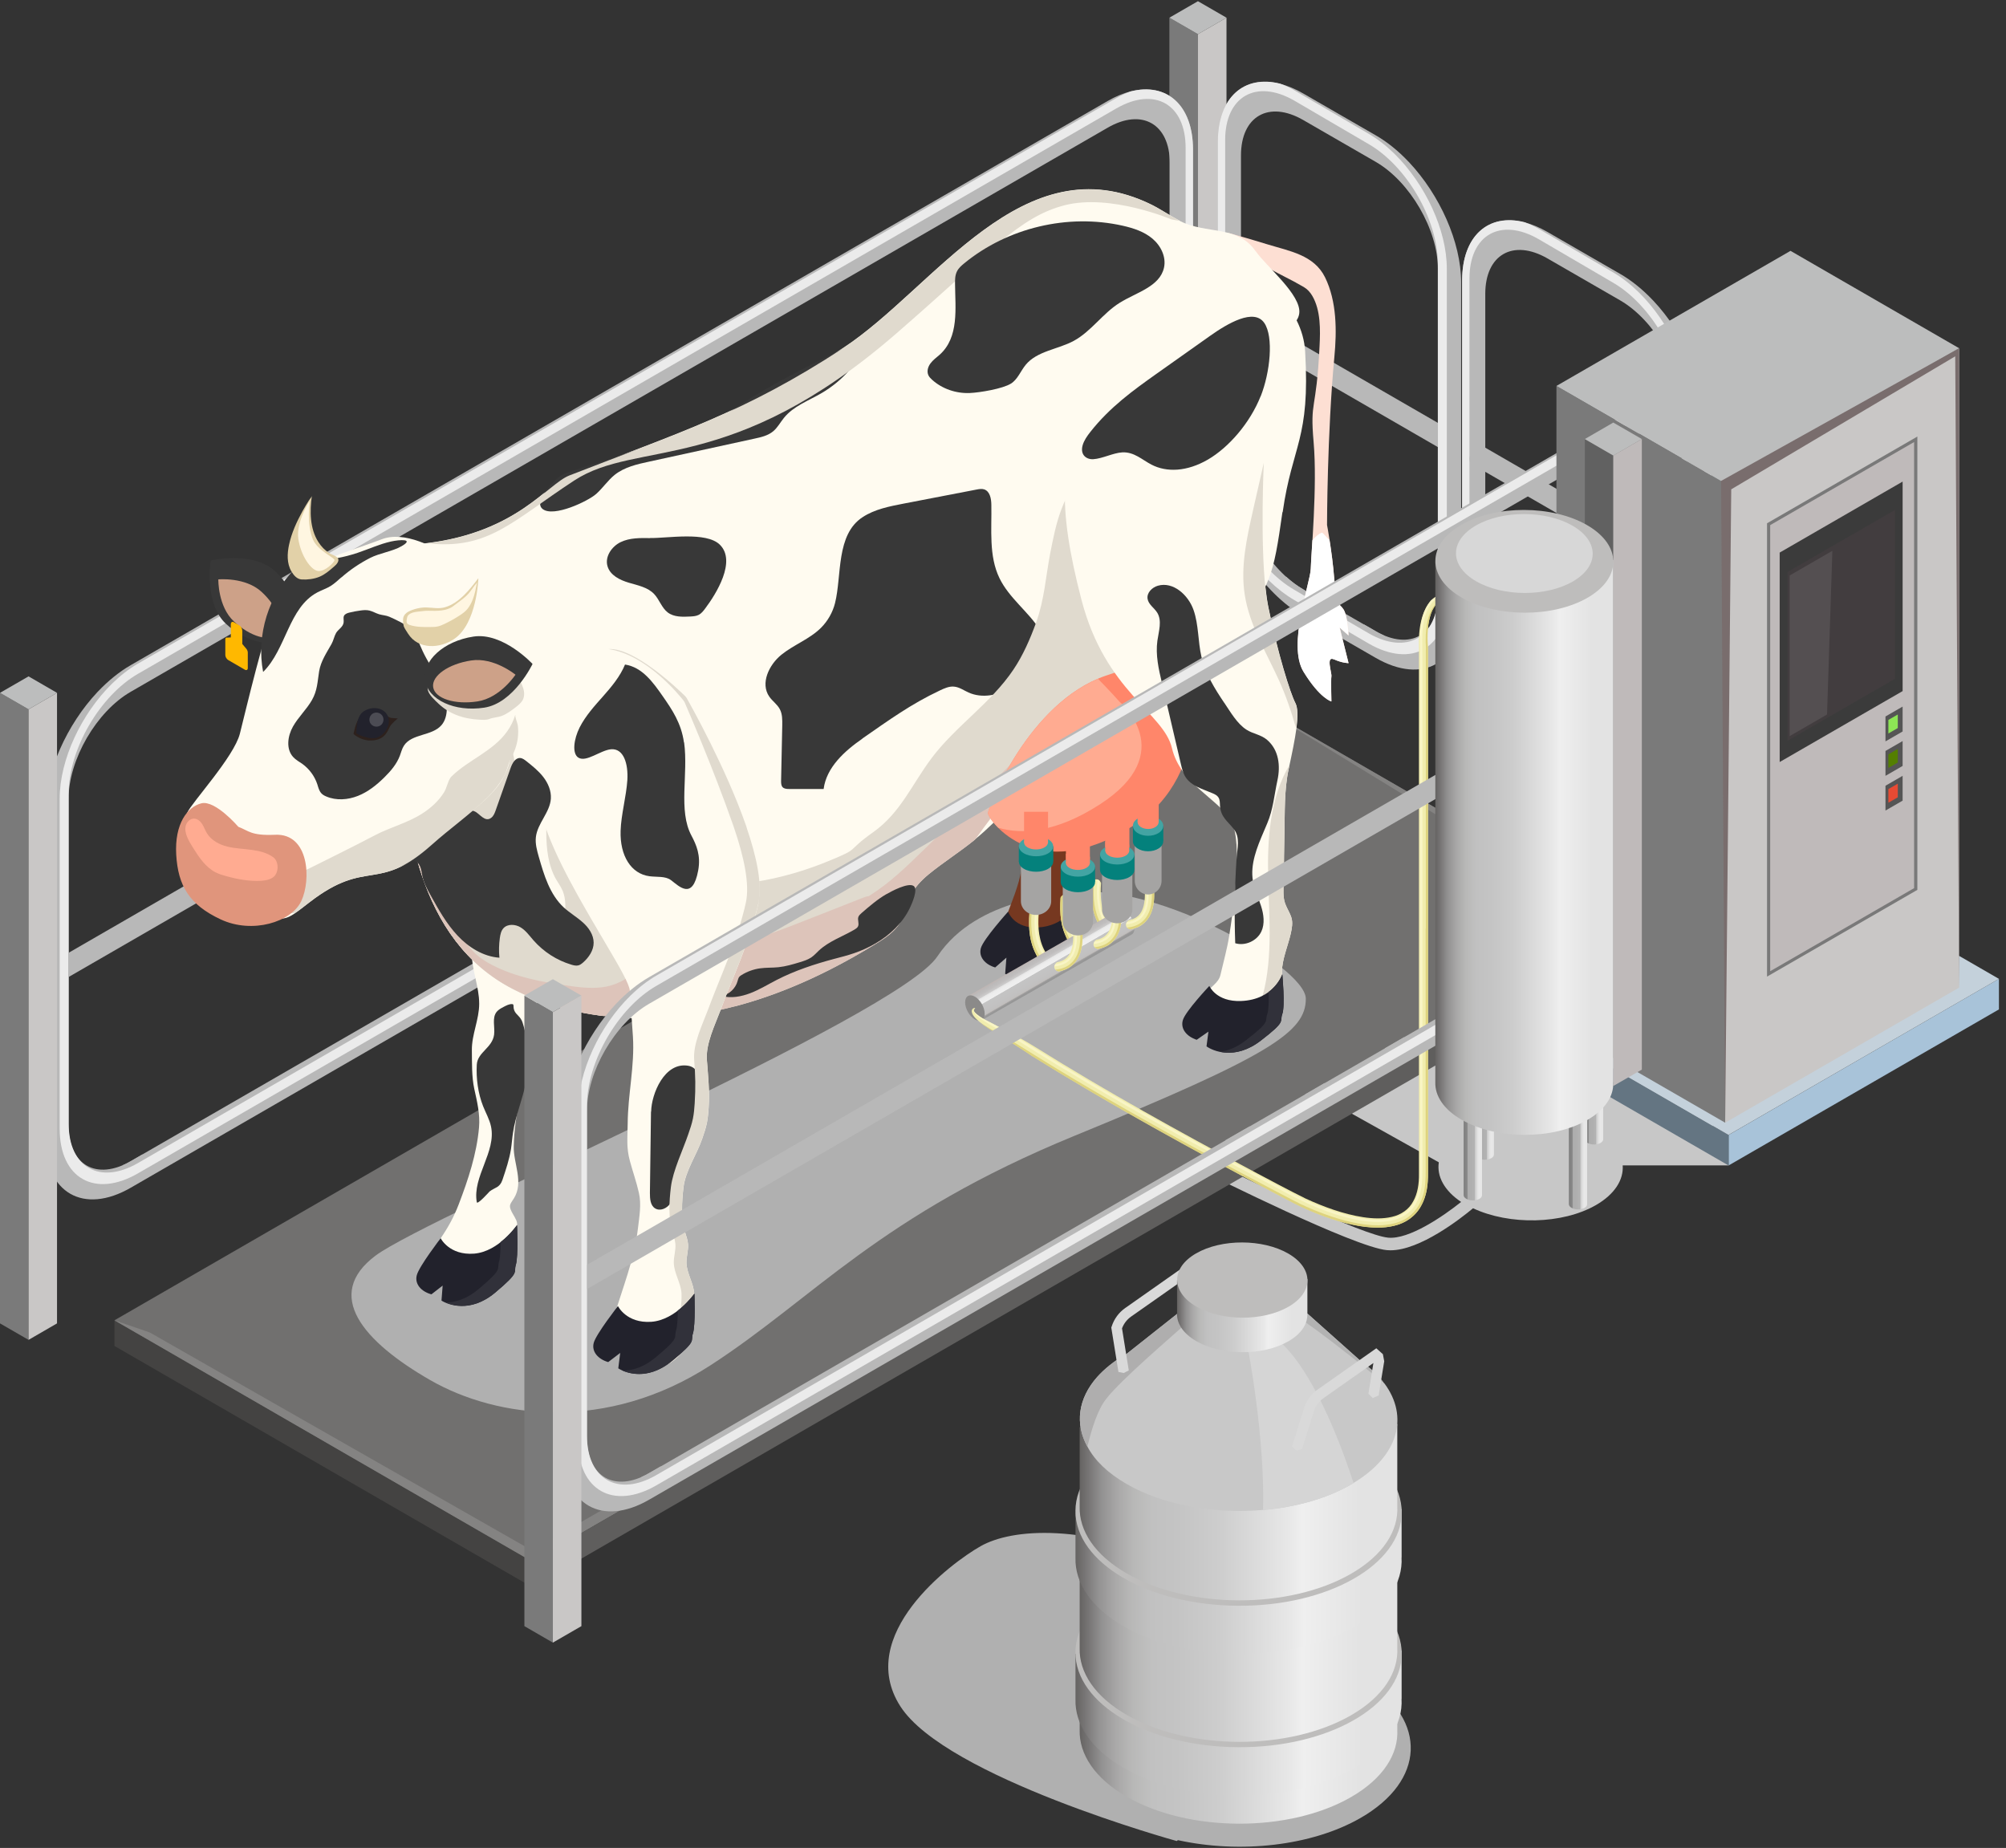 <svg width="241" height="222" viewBox="0 0 241 222" fill="none" xmlns="http://www.w3.org/2000/svg">
<rect x="0" y="0" width="241" height="222" fill="#333333" stroke="none"/>
<g style="mix-blend-mode:multiply">
<path d="M192.11 100.685L149.86 126.775L172.86 139.635C172.6 141.315 173.51 143.035 175.54 144.395C173.36 146.135 169.27 148.935 166.76 148.685C163.69 148.385 150.32 141.945 145.43 139.485L144.75 140.835C145.48 141.205 162.64 149.805 166.61 150.185C166.76 150.195 166.9 150.205 167.05 150.205C170.6 150.205 175.46 146.415 176.97 145.155C181.33 147.205 187.71 147.095 191.75 144.765C194.01 143.455 195.07 141.725 194.95 140.005H207.67L192.11 100.675V100.685Z" fill="#C7C7C7"/>
</g>
<path d="M63.92 190.665L13.75 161.695V158.615L63.92 187.585V190.665Z" fill="#444342"/>
<path d="M13.75 158.615L146.42 82.025L196.59 110.985L63.92 187.585L13.75 158.615Z" fill="#71706F"/>
<g style="mix-blend-mode:multiply">
<path d="M128 107.465C128 107.465 117.41 107.675 112.61 114.905C107.81 122.125 51.45 146.115 45.13 150.835C38.82 155.555 43.61 161.155 51.68 165.795C59.75 170.435 72.9 172.095 85.38 164.005C97.86 155.915 105.65 146.055 129.15 136.425C152.65 126.795 156.88 123.965 156.88 119.985C156.88 116.005 137.4 105.105 128 107.475V107.465Z" fill="#B0B0B0"/>
</g>
<path d="M18.01 160.085L63.92 186.265L194.03 111.015L149.82 83.985L196.59 110.985L63.92 187.585L13.75 158.615L18.01 160.085Z" fill="#848382"/>
<path d="M196.59 114.065L63.92 190.665V187.585L196.59 110.985V114.065Z" fill="#5F5E5D"/>
<path d="M143.92 4.105L140.49 2.125V77.875L143.92 79.845V4.105Z" fill="#7A7A7A"/>
<path d="M143.92 4.105L140.49 2.125L143.92 0.145L147.35 2.125L143.92 4.105Z" fill="#BCBDBD"/>
<path d="M143.92 4.105L147.35 2.125V77.875L143.92 79.845V4.105Z" fill="#C9C7C6"/>
<path d="M146.31 17.055V56.315C146.31 57.195 146.39 58.095 146.55 59.015C147.57 64.865 151.67 71.185 156.56 74.005L165.28 79.035C170.93 82.295 175.54 79.675 175.54 73.185V33.935C175.54 29.065 172.95 23.385 169.27 19.475C169.25 19.455 169.23 19.425 169.21 19.415C168 18.135 166.67 17.055 165.28 16.255L156.56 11.225C155.61 10.675 154.68 10.295 153.81 10.075C149.49 8.965 146.31 11.685 146.31 17.075V17.055ZM172.75 32.315V71.575C172.75 76.295 169.4 78.205 165.28 75.835L156.56 70.805C152.45 68.425 149.09 62.655 149.09 57.925V18.675C149.09 13.955 152.44 12.045 156.56 14.415L165.28 19.445C169.4 21.825 172.75 27.595 172.75 32.315Z" fill="#B8B8B8"/>
<path d="M154.49 69.265V71.335H156.83V70.955L156.57 70.795C155.85 70.375 155.15 69.865 154.49 69.255V69.265ZM164.07 75.125V76.815H166.4V76.475L164.07 75.125ZM169.49 78.255V79.915H171.82V79.605L169.49 78.255ZM163.87 75.015V76.505H166.21V76.305C165.91 76.175 165.6 76.025 165.29 75.835L163.87 75.015Z" fill="#B8B8B8"/>
<path d="M146.31 17.055V56.725C146.31 57.605 146.39 58.505 146.55 59.425C147.76 64.475 151.32 69.675 155.51 72.095L164.42 77.305C169.6 80.305 173.82 77.895 173.82 71.945V32.275C173.82 27.595 171.2 22.085 167.55 18.495C167.53 18.475 167.51 18.445 167.49 18.435C166.53 17.495 165.49 16.685 164.42 16.065L155.51 10.855C154.93 10.515 154.36 10.255 153.81 10.055C149.49 8.945 146.31 11.665 146.31 17.055ZM147.19 16.835C147.19 11.575 150.92 9.445 155.51 12.095L164.42 17.305C169.01 19.955 172.74 26.395 172.74 31.665V71.335C172.74 76.595 169.01 78.725 164.42 76.075L155.51 70.865C150.92 68.215 147.19 61.775 147.19 56.505V16.835Z" fill="#EBEBEB"/>
<path d="M147.19 38.515C147.19 37.945 147.59 37.255 148.08 36.975C148.3 36.845 148.5 36.825 148.65 36.885C148.65 36.885 148.73 36.925 148.77 36.955L172.75 50.805V53.715L147.45 39.095C147.29 39.005 147.2 38.805 147.2 38.525L147.19 38.515Z" fill="#B8B8B8"/>
<path d="M175.66 33.695V72.955C175.66 73.835 175.74 74.735 175.9 75.655C176.92 81.505 181.02 87.825 185.91 90.645L194.63 95.675C200.28 98.935 204.89 96.315 204.89 89.825V50.575C204.89 45.705 202.3 40.025 198.62 36.115C198.6 36.095 198.58 36.065 198.56 36.055C197.35 34.775 196.02 33.695 194.63 32.895L185.91 27.865C184.96 27.315 184.03 26.935 183.16 26.715C178.84 25.605 175.66 28.325 175.66 33.715V33.695ZM202.1 48.955V88.215C202.1 92.935 198.75 94.845 194.63 92.475L185.91 87.445C181.8 85.065 178.44 79.295 178.44 74.565V35.305C178.44 30.585 181.79 28.675 185.91 31.045L194.63 36.075C198.75 38.455 202.1 44.225 202.1 48.945V48.955Z" fill="#B8B8B8"/>
<path d="M183.84 85.905V87.975H186.18V87.595L185.92 87.435C185.2 87.015 184.5 86.505 183.84 85.895V85.905ZM193.42 91.765V93.455H195.75V93.115L193.42 91.765ZM198.84 94.895V96.555H201.17V96.245L198.84 94.895ZM193.22 91.655V93.145H195.56V92.945C195.26 92.815 194.95 92.665 194.64 92.475L193.22 91.655Z" fill="#B8B8B8"/>
<path d="M175.66 33.695V73.365C175.66 74.245 175.74 75.145 175.9 76.065C177.11 81.115 180.67 86.315 184.86 88.735L193.77 93.945C198.95 96.945 203.17 94.535 203.17 88.585V48.915C203.17 44.235 200.55 38.725 196.9 35.135C196.88 35.115 196.86 35.085 196.84 35.075C195.88 34.135 194.84 33.325 193.77 32.705L184.86 27.495C184.28 27.155 183.71 26.895 183.16 26.695C178.84 25.585 175.66 28.305 175.66 33.695ZM176.54 33.475C176.54 28.215 180.27 26.085 184.86 28.735L193.77 33.945C198.36 36.595 202.09 43.035 202.09 48.305V87.975C202.09 93.235 198.36 95.365 193.77 92.715L184.86 87.505C180.27 84.855 176.54 78.415 176.54 73.145V33.475Z" fill="#EBEBEB"/>
<path d="M176.54 55.155C176.54 54.585 176.94 53.895 177.43 53.615C177.65 53.485 177.85 53.465 178 53.525C178 53.525 178.08 53.565 178.12 53.595L202.1 67.445V70.355L176.8 55.735C176.64 55.645 176.55 55.445 176.55 55.165L176.54 55.155Z" fill="#B8B8B8"/>
<path d="M206.92 40.475L203.49 38.495V114.245L206.92 116.215V40.475Z" fill="#737F7E"/>
<path d="M206.92 40.475L203.49 38.495L206.92 36.515L210.34 38.495L206.92 40.475Z" fill="#677473"/>
<path d="M206.92 40.475L210.34 38.495V114.245L206.92 116.215V40.475Z" fill="#8B9594"/>
<path d="M135.82 10.985C134.94 11.205 134.02 11.585 133.07 12.135L15.71 79.905C14.32 80.705 12.99 81.795 11.78 83.065C11.76 83.075 11.74 83.105 11.72 83.125C8.04 87.035 5.45 92.725 5.45 97.585V136.835C5.45 143.325 10.05 145.955 15.71 142.685L133.07 74.925C137.96 72.105 142.06 65.785 143.08 59.935C143.24 59.015 143.32 58.115 143.32 57.235V17.985C143.32 12.595 140.14 9.875 135.82 10.985ZM15.71 83.105L133.07 15.345C137.18 12.965 140.54 14.875 140.54 19.605V58.855C140.54 63.585 137.19 69.355 133.07 71.735L15.71 139.495C11.59 141.875 8.24 139.965 8.24 135.235V95.975C8.24 91.255 11.59 85.475 15.71 83.105Z" fill="#B8B8B8"/>
<path d="M133.07 71.735L132.81 71.895V72.275H135.15V70.205C134.49 70.805 133.79 71.325 133.07 71.745V71.735ZM123.24 77.415V77.755H125.57V76.065L123.24 77.415ZM113.67 82.935V83.245H116V81.585L113.67 82.935ZM104.1 88.455V88.735H106.43V87.105L104.1 88.455ZM94.52 93.985V94.215H96.86V92.625L94.52 93.985ZM84.95 99.505V99.705H87.29V98.145L84.95 99.495V99.505ZM85.54 99.165V99.335H87.88V97.815L85.54 99.165ZM15.71 139.495C15.4 139.675 15.09 139.835 14.79 139.965V140.165H17.13V138.675L15.71 139.495Z" fill="#B8B8B8"/>
<path d="M135.82 10.985C135.27 11.185 134.7 11.455 134.12 11.785L16.57 79.725C15.5 80.345 14.46 81.155 13.5 82.095C13.48 82.105 13.46 82.135 13.44 82.155C9.79 85.735 7.17 91.255 7.17 95.935V135.605C7.17 141.555 11.39 143.955 16.57 140.965L134.13 73.025C138.32 70.605 141.87 65.405 143.09 60.355C143.25 59.435 143.33 58.535 143.33 57.655V17.985C143.33 12.595 140.15 9.875 135.83 10.985H135.82ZM142.44 57.435C142.44 62.705 138.71 69.145 134.12 71.795L16.57 139.725C11.98 142.375 8.25 140.245 8.25 134.985V95.315C8.25 90.045 11.98 83.605 16.57 80.955L134.12 13.025C138.71 10.375 142.44 12.505 142.44 17.765V57.435Z" fill="#EBEBEB"/>
<path d="M142.45 39.445C142.45 38.875 142.05 38.185 141.56 37.905C141.34 37.775 141.14 37.755 140.99 37.815C140.99 37.815 140.91 37.855 140.87 37.885L8.24 114.465V117.375L142.18 40.025C142.34 39.935 142.43 39.735 142.43 39.455L142.45 39.445Z" fill="#B8B8B8"/>
<path d="M155.69 33.955C156.01 34.125 156.33 34.305 156.64 34.485C157.08 34.745 157.4 35.105 157.66 35.545C158.68 37.285 158.63 39.665 158.53 41.595C158.14 49.655 157.36 47.905 157.82 53.145C158.28 58.385 157.51 66.675 157.48 68.325C157.44 69.975 154.63 77.455 156.61 80.685C158.59 83.915 159.96 84.255 159.96 84.255C159.96 84.255 159.89 81.645 159.96 81.245C160.03 80.845 159.26 78.735 160.26 79.205C161.26 79.665 162.02 79.665 162.02 79.665L160.95 75.385L162.02 76.345C162.02 76.345 161.94 74.025 161.41 73.205C160.88 72.375 160.59 73.065 160.31 69.645C160.04 66.215 159.43 63.075 159.43 63.075C159.43 63.075 159.44 52.135 160.31 42.885C160.61 39.755 160.61 36.205 159.19 33.315C157.86 30.625 154.94 30.175 152.27 29.355C150.83 28.905 149.38 28.485 147.92 28.075C147.7 28.015 147.48 27.955 147.26 28.005C147.04 28.055 146.84 28.255 146.87 28.475C146.89 28.645 147.03 28.775 147.17 28.875C148.88 30.255 150.81 31.325 152.72 32.385C153.69 32.925 154.72 33.425 155.71 33.955H155.69Z" fill="#FDDFD3"/>
<path d="M160.25 79.205C161.25 79.665 162.01 79.665 162.01 79.665L160.94 75.385L162.01 76.345C162.01 76.345 161.93 74.025 161.4 73.205C160.87 72.375 160.57 73.065 160.3 69.645C160.16 67.825 159.92 66.105 159.72 64.875C159.61 64.815 158.89 63.965 158.83 63.985C158.45 64.105 158.04 64.475 157.67 64.905C157.57 66.535 157.48 67.805 157.47 68.345C157.43 69.995 154.62 77.475 156.6 80.705C158.58 83.935 159.95 84.275 159.95 84.275C159.95 84.275 159.88 81.665 159.95 81.265C160.02 80.865 159.25 78.755 160.25 79.225V79.205Z" fill="white"/>
<path d="M125.98 51.325C125.98 51.325 129.03 41.005 123.7 38.485C118.37 35.965 109.13 39.615 105.17 45.395C101.21 51.175 101.15 51.575 104.05 62.725C106.94 73.875 115.73 74.625 116.74 78.935C117.76 83.245 120.5 86.675 122.02 89.285C123.54 91.905 123.14 101.805 122.73 104.375C122.41 106.405 121.52 108.405 120.82 110.325C120.67 110.725 120.15 111.595 120.21 112.005C120.28 112.575 120.84 112.625 121.44 112.785C122.39 113.045 124.73 113.565 125.62 112.945C126.3 112.475 128.73 110.635 129 109.885C129.55 108.345 128.07 106.845 128.32 105.225C128.42 104.585 128.12 86.815 128.93 83.085C129.74 79.355 130.35 76.325 129.74 75.155C129.13 73.995 127.61 69.165 126.49 63.625C125.37 58.095 125.98 51.325 125.98 51.325Z" fill="#763820"/>
<path d="M63.14 130.025C63.44 129.205 63.75 128.375 63.93 127.505C64.62 124.205 64.4 120.805 64.78 117.465C65.61 110.135 69.9 102.895 71.25 95.955C72.6 89.015 62.05 71.445 62.05 71.445C62.05 71.445 56.47 63.985 54.19 68.055C51.91 72.115 48.28 77.875 47.1 84.225C45.93 90.575 55.82 104.375 56.02 106.875C56.22 109.425 56.47 111.975 56.68 114.535C56.68 116.545 57.57 118.535 57.57 120.585C57.57 122.475 56.67 124.285 56.69 126.145C56.71 127.635 56.66 129.345 56.98 130.815C57.32 132.345 57.69 133.865 57.55 135.445C57.27 138.635 56.25 141.705 55.11 144.685C54.54 146.175 53.85 147.435 52.94 148.765C52.09 150.015 51.74 151.225 51.91 152.935C51.91 152.995 51.92 153.065 51.96 153.115C52.02 153.185 52.12 153.195 52.21 153.205C54.78 153.365 57.55 153.715 59.74 152.065C60.48 151.515 61.25 150.915 61.61 150.065C62.1 148.895 61.87 148.525 62.12 147.185C62.26 146.405 61 145.385 61.32 144.655C61.43 144.405 61.6 144.195 61.74 143.965C62.96 142.015 61.67 139.755 61.72 137.725C61.76 135.875 62.02 133.895 62.47 132.105C62.65 131.405 62.89 130.725 63.14 130.045V130.025Z" fill="#FFFBF0"/>
<path d="M62.58 122.415C62.22 121.855 61.69 121.715 61.69 120.835C61.69 120.775 61.69 120.705 61.64 120.665C61.6 120.625 61.54 120.625 61.49 120.625C61.14 120.625 60.81 120.805 60.5 120.965C60.2 121.125 59.89 121.285 59.67 121.555C59.08 122.285 59.48 123.375 59.36 124.305C59.14 125.905 57.36 126.405 57.28 127.915C57.19 129.565 57.43 131.355 58.04 132.895C58.36 133.705 58.81 134.475 58.99 135.325C59.64 138.385 56.74 141.345 57.28 144.425C57.34 144.795 58.79 143.165 58.82 143.135C59.47 142.635 60.04 142.695 60.36 141.755C60.77 140.535 61.19 139.305 61.39 138.035C61.49 137.385 61.53 136.735 61.63 136.085C61.93 134.045 62.77 132.115 63.17 130.095C63.65 127.695 63.52 125.175 62.78 122.845C62.73 122.675 62.66 122.545 62.58 122.425V122.415Z" fill="#383838"/>
<path d="M150.85 30.185C148.71 27.025 144.94 28.155 141.81 26.575C141.78 26.565 141.75 26.545 141.72 26.515C140.56 25.905 139.49 25.155 138.32 24.575C122.91 17.015 112.25 34.635 101.3 41.795C89.42 49.575 81.54 51.975 68.38 57.105C65.73 58.155 62.12 63.905 51.31 65.245C50.8 65.315 50.26 65.365 49.72 65.415C44.29 65.835 43.25 68.615 40.52 71.025C39.37 72.045 39.79 71.595 40.75 75.015C41.25 76.715 41.46 78.125 40.82 78.545C39.52 79.425 38 79.945 36.67 80.875C35.77 81.525 34.84 82.325 34.11 83.225C38.62 86.285 49.13 88.465 48.82 95.685C48.78 96.795 48.92 98.165 49.25 99.715C49.46 100.895 49.8 102.195 50.2 103.605C50.34 104.085 50.48 104.555 50.65 105.055C52.6 110.915 55.96 115.925 61.66 118.835C62.37 119.195 63.11 119.545 63.84 119.825C64.57 118.525 65.1 116.605 65.23 115.705C65.48 114.275 65.98 113.215 66.68 112.205C67.26 111.425 67.94 110.665 68.73 109.835C70.18 108.295 71.71 106.785 73.45 105.505C75.41 104.005 77.57 102.825 80 102.275C84.29 101.325 89.11 99.255 93.56 96.985C94.29 96.605 95.03 96.225 95.74 95.835C96.12 95.625 96.5 95.435 96.91 95.205C100.11 93.445 97.12 94.515 99.3 93.125C100.41 94.785 102.05 96.275 104.4 96.695C107.04 97.195 110.55 96.345 115.19 92.955C121.44 88.405 127.04 82.115 130.92 75.495C130.94 75.455 130.96 75.375 131.01 75.325C133.19 71.625 136.78 66.555 136.99 62.325C137.3 56.905 135.81 57.725 138.33 52.485C139.68 49.695 142.13 47.635 144.5 45.635C147.19 42.925 149.81 41.675 153.23 40.245C154.2 39.845 155.25 39.325 155.77 38.485C155.93 38.255 156.05 37.965 156.09 37.665C156.4 35.435 152.06 31.945 150.86 30.175L150.85 30.185Z" fill="#FFFBF0"/>
<path d="M71.62 59.345C72.42 58.635 73.02 57.715 73.85 57.045C75.02 56.115 76.54 55.765 78 55.455C82.21 54.535 86.43 53.615 90.64 52.695C91.44 52.525 92.27 52.335 92.9 51.805C93.42 51.365 93.75 50.735 94.18 50.205C95.33 48.775 97.16 48.135 98.74 47.205C101.23 45.745 103.23 43.475 104.34 40.815C103.16 40.955 102.07 41.495 101 42.025C96.89 44.075 92.78 46.135 88.92 48.635C87.59 49.495 86.29 50.405 84.87 51.115C83.54 51.775 82.13 52.235 80.73 52.685C76.62 54.025 72.52 55.355 68.41 56.695C67.98 56.835 67.53 56.985 67.18 57.275C66.33 57.975 64.06 60.295 65.21 61.165C66.53 62.165 70.62 60.225 71.62 59.345Z" fill="#383838"/>
<g style="mix-blend-mode:multiply">
<path d="M141.72 26.525C141.41 26.485 141.07 26.425 140.73 26.355C140.73 26.355 133.42 23.245 127.92 24.655C122.43 26.055 118.94 30.295 107.68 40.065C87.83 57.295 76.64 52.725 68.99 57.725C61.53 62.605 58.68 66.095 51.32 65.265C62.13 63.925 65.74 58.175 68.39 57.125C81.55 51.995 89.43 49.595 101.31 41.815C112.25 34.655 122.92 17.035 138.33 24.595C139.5 25.175 140.57 25.915 141.73 26.535L141.72 26.525Z" fill="#E0DACE"/>
</g>
<path d="M154.07 61.535C152.96 69.335 152.72 70.195 148.19 76.405C148.14 76.425 148.07 76.455 147.98 76.495C147.06 76.805 143.83 77.345 143.66 77.565C138.58 83.755 124.68 93.645 124.68 93.645C124.16 93.645 123.52 94.195 122.92 94.855H122.9C122.83 94.925 122.78 94.995 122.71 95.065C122.69 95.065 122.69 95.085 122.69 95.085C122.03 95.825 121.46 96.655 121.12 97.005C119.91 98.335 118.63 99.615 117.21 100.775C117.14 100.845 117.07 100.915 117 100.965C115.24 102.385 113.32 103.595 111.57 105.025C107.42 108.445 110.29 110.215 105.69 113.085C100.4 116.385 94.8 119.105 88.83 120.745C88.57 120.815 88.33 120.885 88.07 120.935C87.55 121.075 87.03 121.195 86.48 121.315C84.37 121.785 82.19 122.125 80.03 122.265C79.03 122.335 78.04 122.355 77.07 122.335C75.53 122.335 74.01 122.215 72.52 122.055C71.86 121.985 71.19 121.865 70.53 121.745C70.39 121.725 70.25 121.695 70.13 121.675C68.75 121.415 67.4 121.085 66.1 120.635C65.93 120.615 65.77 120.545 65.63 120.495C65.06 120.285 64.49 120.065 63.92 119.855C63.16 119.545 62.43 119.215 61.69 118.835C56 115.915 52.63 110.915 50.68 105.055C50.51 104.555 50.37 104.085 50.23 103.605C49.83 102.205 49.49 100.905 49.28 99.715C48.95 98.175 48.81 96.795 48.85 95.685C49.16 88.475 38.65 86.295 34.14 83.235C32.65 82.195 31.82 81.075 32.29 79.655C33.03 77.425 36.25 75.975 40.78 75.025C53.68 72.275 77.17 73.485 83.19 71.205C91.3 68.145 82.65 66.425 95.86 60.655C103.57 57.285 111.89 54.485 118.35 48.865C121.48 46.115 124 48.275 125.18 44.235C126.63 39.325 128.76 35.885 133.58 33.395C134.32 33.015 135.07 32.685 135.88 32.515C136.64 32.345 137.42 32.325 138.2 32.305C142.21 32.235 147.55 30.955 150.96 33.255C152.95 34.605 154.73 36.385 155.78 38.495C156.35 39.635 156.73 40.895 156.8 42.245C157.42 52.825 155.26 53.395 154.1 61.525L154.07 61.535Z" fill="#FFFBF0"/>
<path d="M78.11 64.645C76.91 64.625 75.65 64.605 74.57 65.125C73.49 65.645 72.64 66.885 72.99 68.035C73.31 69.115 74.47 69.685 75.55 70.005C76.63 70.325 77.81 70.545 78.59 71.365C79.22 72.035 79.49 73.015 80.22 73.575C80.97 74.145 81.99 74.115 82.93 74.065C83.27 74.045 83.62 74.025 83.92 73.875C84.27 73.705 84.51 73.385 84.74 73.075C86.01 71.385 88.51 67.425 86.48 65.435C84.84 63.825 80.15 64.675 78.11 64.635V64.645Z" fill="#383838"/>
<path d="M103.6 88.725C106.79 86.515 109.42 84.595 112.92 82.945C113.45 82.695 114.02 82.435 114.6 82.485C115.24 82.535 115.78 82.935 116.36 83.195C117.98 83.925 119.94 83.555 121.44 82.595C122.94 81.645 124.04 80.185 124.97 78.665C125.22 78.255 125.47 77.825 125.51 77.355C125.56 76.755 125.27 76.175 124.94 75.665C123.51 73.455 121.23 71.835 120.08 69.465C118.77 66.775 119.16 63.615 119.1 60.625C119.09 59.905 118.93 59.035 118.25 58.795C117.95 58.695 117.62 58.755 117.31 58.815C114.39 59.375 111.46 59.945 108.54 60.505C106.84 60.835 105.09 61.175 103.64 62.125C100.41 64.225 101.15 69.145 100.32 72.455C100.04 73.565 99.45 74.605 98.64 75.415C97.28 76.775 95.38 77.445 93.88 78.655C92.38 79.865 91.32 82.105 92.42 83.685C92.79 84.225 93.37 84.605 93.68 85.185C94 85.775 93.99 86.485 93.98 87.155C93.93 89.375 93.88 91.585 93.84 93.805C93.84 94.075 93.84 94.375 94.03 94.575C94.22 94.765 94.52 94.785 94.79 94.785H98.95C99.29 92.185 101.45 90.235 103.61 88.735L103.6 88.725Z" fill="#383838"/>
<path d="M61.29 92.405C61.48 92.275 61.69 92.135 61.76 91.905C61.87 91.565 61.62 91.235 61.38 90.965C60.64 90.125 59.9 89.275 59.16 88.435C56.39 85.285 53.4 81.985 49.39 80.755C46.12 79.755 42.61 80.255 39.24 80.765C38.67 80.855 38.01 81.005 37.76 81.525C37.55 81.965 37.74 82.485 37.95 82.925C39.8 86.725 43.63 89.075 46.56 92.115C47.99 93.605 49.21 95.285 50.22 97.075C50.72 97.955 51.89 102.105 53.22 101.005C53.64 100.655 53.72 99.605 54.02 99.125C54.57 98.235 55.44 97.425 56.16 96.685C57.72 95.085 59.44 93.645 61.29 92.395V92.405Z" fill="#FFEEE7"/>
<g style="mix-blend-mode:multiply">
<path d="M90.67 117.595C89.63 119.145 88.42 120.865 86.47 121.315C86.16 121.385 85.85 121.385 85.53 121.375L83.37 121.355C83.26 121.355 83.08 121.325 82.98 121.275C82.23 120.875 82.32 119.745 81.46 119.425C80.55 119.085 78.75 119.755 77.95 120.185C76.09 121.185 74.81 121.895 72.61 122.045C72.53 122.045 72.45 122.045 72.38 122.045C68.65 121.585 65.01 120.545 61.65 118.835C55.96 115.915 52.59 110.915 50.64 105.055C50.47 104.555 50.33 104.085 50.19 103.605C49.86 102.465 49.58 101.395 49.37 100.395C49.28 99.965 49.49 99.525 49.88 99.325C50.18 99.165 50.46 99.095 50.94 99.145C51.57 99.215 51.99 99.245 52.56 98.715C52.97 98.325 53.27 97.835 53.57 97.355C54.81 95.445 56.37 93.755 57.67 91.885C58.46 90.735 59.62 87.175 61.19 89.495C62.02 90.715 61.67 92.545 62.39 93.485C62.56 93.705 62.61 93.985 62.56 94.255C61.89 97.875 62.32 100.305 63.04 103.195C63.23 103.975 63.13 104.685 63.59 105.395C64.19 106.315 65.22 106.765 66.04 107.445C66.91 108.175 67.55 109.175 67.84 110.265C67.94 109.175 68.02 108.035 67.6 107.025C67.39 106.525 67.07 106.095 66.8 105.625C65.84 103.935 65.64 101.925 65.63 99.985C65.62 98.535 65.71 97.055 66.19 95.685C67.48 92.085 71.23 91.665 74.61 91.735C75.41 91.755 76.23 91.775 76.95 92.125C77.52 92.405 77.98 92.865 78.38 93.365C79.69 95.005 80.6 97.485 81.1 99.505C81.62 101.625 81.56 105.405 83.78 106.205C83.88 106.245 83.99 106.255 84.1 106.265C89.38 106.585 94.68 105.445 99.56 103.435C103.55 101.795 101.42 102.445 104.93 99.955C108.19 97.645 109.58 94.195 111.93 91.065C114.84 87.205 119.06 84.455 121.75 80.445C122.92 78.705 123.76 76.765 124.48 74.785C125.47 72.035 125.62 69.385 126.16 66.535C126.52 64.705 126.87 62.855 127.54 61.125C128.35 58.995 129.6 57.065 130.84 55.175C132 53.395 133.24 57.115 135.06 56.005C136.53 55.125 138.24 54.775 139.92 54.465C141.18 54.205 142.46 53.965 143.72 53.725C145.74 53.325 148.2 53.105 149.39 54.765C149.89 55.425 150.05 56.285 150.15 57.115C150.65 61.335 150.1 60.125 148.54 64.115C147.73 66.155 146.33 68.455 147.07 70.685C147.71 72.585 148.54 74.295 147.99 76.405C147.99 76.425 147.97 76.475 147.97 76.495C147.9 76.775 147.78 77.015 147.64 77.205C142.7 83.235 125.63 93.165 124.72 93.695C124.69 93.715 124.67 93.725 124.65 93.745C124.44 93.895 123.23 94.755 121.32 95.995C121.27 96.045 121.2 96.065 121.15 96.115C119.96 97.305 118.08 97.835 116.77 98.885C115.75 99.705 114.99 100.835 113.99 101.705C111.22 104.125 108.37 106.465 105.29 108.495C101.47 111.015 108.53 107.545 95.92 113.925C95.89 113.935 95.86 113.955 95.84 113.975C92.9 115.865 91.92 115.725 90.66 117.595H90.67Z" fill="#E0DACE"/>
</g>
<g style="mix-blend-mode:multiply">
<path d="M148.54 59.375C147.73 61.425 146.34 63.725 147.08 65.945C147.18 66.255 147.29 66.555 147.4 66.855C147.75 65.915 148.2 64.985 148.54 64.105C150.02 60.335 150.57 61.795 150.19 57.765C149.97 60.225 149.44 57.075 148.54 59.375Z" fill="#E5DDCD"/>
</g>
<path d="M79.95 121.115C79.9 120.165 79.83 119.195 79.76 118.265C79.67 118.355 79.57 118.435 79.48 118.525C78.77 119.165 78.08 119.825 77.46 120.475C76.7 121.405 74.85 121.925 72.5 122.065C68.73 121.615 65.05 120.575 61.66 118.835C55.97 115.915 52.6 110.915 50.65 105.055C50.48 104.555 50.34 104.085 50.2 103.605C50.46 103.535 50.75 103.485 51.03 103.465C51.12 103.465 52.43 106.885 52.62 107.285C53.33 108.925 54.28 110.435 55.18 111.955C55.75 112.905 56.34 113.855 57.17 114.615C57.74 115.135 58.4 115.545 59.09 115.915C61.89 117.365 65.04 117.975 68.17 118.405C69.52 118.615 70.92 118.765 72.27 118.615C75.61 118.235 77.44 115.625 79.74 113.515C79.83 114.915 79.93 116.315 80.02 117.715V117.995C80.09 119.065 80.04 120.085 79.93 121.105L79.95 121.115Z" fill="#DDC4BA"/>
<path d="M148.17 75.035C148.17 75.465 148.12 75.935 148 76.415C148 76.435 147.98 76.485 147.98 76.505C147.06 76.815 143.83 77.355 143.66 77.575C138.58 83.765 124.68 93.655 124.68 93.655C124.06 94.105 123.47 94.485 122.92 94.865H122.9C122.35 95.245 121.83 95.605 121.31 96.005C121.26 96.055 121.19 96.075 121.14 96.125C120.95 96.265 120.78 96.435 120.59 96.595C120.09 97.045 119.62 97.545 119.12 98.185C118.46 99.035 117.84 99.915 117.2 100.795C117.13 100.865 117.06 100.935 116.99 100.985C115.23 102.405 113.31 103.615 111.56 105.045C107.41 108.465 110.28 110.235 105.68 113.105C100.39 116.405 94.79 119.125 88.82 120.765C88.56 120.835 88.32 120.905 88.06 120.955C87.54 121.095 87.02 121.215 86.47 121.335C84.36 121.805 82.18 122.145 80.02 122.285C79.46 122.325 78.91 122.345 78.36 122.355C77.67 122.365 77.18 121.665 77.42 121.015C77.51 120.775 77.6 120.545 77.7 120.315C78.63 118.485 80.24 116.975 82.02 115.925C84.77 114.335 87.9 113.675 90.91 112.725C92.88 112.085 94.8 111.345 96.7 110.595C98.98 109.695 101.25 108.815 103.51 107.915C105.83 107.015 102.33 108.945 104.44 107.615C106.91 106.075 108.99 104.035 111.08 101.995C113.64 99.505 116.2 96.995 118.77 94.475C120.7 92.595 122.47 90.595 124.65 89.035C124.68 89.015 124.71 88.995 124.75 88.975C125.77 88.385 142.74 78.525 147.66 72.495C147.66 72.495 147.66 72.445 147.68 72.425C147.82 72.875 147.96 73.305 148.04 73.755C148.09 73.965 148.11 74.185 148.13 74.375C148.15 74.615 148.18 74.825 148.18 75.065L148.17 75.035Z" fill="#DDC4BA"/>
<path d="M106.51 107.405C105.42 108.035 104.46 108.865 103.5 109.695C103.35 109.825 103.19 109.975 103.12 110.165C103 110.525 103.25 110.955 103.08 111.295C103 111.465 102.82 111.575 102.66 111.675C101.23 112.515 99.59 113.065 98.38 114.195C98.09 114.465 97.83 114.765 97.5 114.995C97.07 115.295 96.56 115.455 96.06 115.605C95.23 115.855 94.39 116.105 93.53 116.195C92.79 116.275 92.03 116.225 91.29 116.335C90.51 116.445 89.75 116.725 89.09 117.135C88.97 117.205 88.86 117.285 88.78 117.405C88.69 117.545 88.66 117.705 88.61 117.865C88.37 118.755 87.59 119.475 86.69 119.655C87.83 119.955 89.04 119.735 90.14 119.315C91.24 118.895 92.24 118.275 93.29 117.735C95.48 116.605 97.83 115.835 100.21 115.195C101.01 114.985 101.82 114.785 102.6 114.515C103.51 114.205 104.39 113.805 105.22 113.315C106.93 112.315 108.48 110.855 109.33 109.035C109.55 108.575 110.32 106.845 109.78 106.445C109.13 105.975 107.07 107.085 106.51 107.415V107.405Z" fill="#383838"/>
<path d="M91.14 108.425C91.01 109.015 90.87 109.595 90.7 110.175C90.08 112.445 89.23 114.645 88.35 116.835C87.75 118.325 87.14 119.815 86.58 121.325C85.9 123.145 84.77 125.385 84.93 127.365C85.08 129.305 85.27 131.095 85.14 133.075C85.1 133.685 85.05 134.295 84.93 134.895C84.8 135.535 84.59 136.155 84.37 136.785C83.73 138.675 82.36 140.635 82.12 142.615C81.91 144.365 81.8 146.335 82.31 148.045C82.45 148.505 82.62 148.955 82.66 149.435C82.73 150.195 82.45 150.955 82.47 151.715C82.51 153.015 83.35 154.165 83.4 155.445C83.45 156.715 83.12 158.015 83.07 159.285C83.04 159.845 83.02 160.415 82.84 160.955C82.63 161.595 82.22 162.145 81.77 162.645C80.89 163.625 79.82 164.425 78.51 163.765C77.86 163.435 77.29 162.955 76.72 162.515C76.38 162.255 75.99 161.845 75.6 161.675C75.16 161.485 74.64 161.545 74.19 161.325C73.81 161.135 73.19 160.625 73.14 160.155C73.12 159.915 73.35 159.535 73.43 159.295C73.53 158.995 73.62 158.685 73.71 158.375C74.76 154.815 76.21 151.305 76.64 147.585C76.8 146.175 77.08 144.725 76.76 143.315C76.47 142.015 76.03 140.785 75.68 139.495C75.22 137.825 75.4 136.655 75.41 134.995C75.43 131.475 76.26 128.075 76.04 124.545C75.95 123.145 75.84 121.745 75.76 120.345C75.72 119.905 75.7 119.475 75.67 119.035C75.63 118.235 74.38 116.085 72.74 113.315C71.72 111.585 70.56 109.625 69.43 107.595C66.66 102.625 64.16 97.275 64.79 94.215C66.09 87.895 69.03 83.035 71.38 79.005C73.74 74.985 82.39 83.735 82.39 83.735C82.39 83.735 86.97 91.735 89.55 99.075C89.59 99.195 89.63 99.305 89.67 99.425C90.86 102.905 91.58 106.225 91.1 108.425H91.14Z" fill="#FFFBF0"/>
<path d="M78.21 133.545C78.16 136.805 78.12 140.065 78.08 143.315C78.08 143.995 78.12 144.805 78.7 145.165C79.3 145.545 80.13 145.175 80.52 144.585C80.91 143.995 80.98 143.265 81.08 142.565C81.27 141.225 81.61 139.895 82.18 138.665C82.67 137.595 83.33 136.605 83.71 135.495C84.25 133.875 85.17 128.465 82.69 128.035C79.83 127.545 78.26 131.425 78.23 133.535L78.21 133.545Z" fill="#383838"/>
<path d="M77.92 159.475C77.82 159.395 76.95 159.975 76.1 160.545C76.06 160.675 76 160.785 75.97 160.915C75.93 161.115 75.91 161.305 75.97 161.495C76.03 161.665 77.54 160.585 78.56 159.935C78.35 159.785 78.16 159.635 77.93 159.475H77.92Z" fill="#E5DDCD"/>
<g style="mix-blend-mode:multiply">
<path d="M89.71 99.425C89.67 99.305 89.63 99.195 89.59 99.075C87.2 92.265 83.08 84.885 82.49 83.855C82.44 83.775 82.39 83.705 82.32 83.635C81.53 82.855 76.22 77.755 73.1 77.975C77.62 78.625 81.53 83.415 82.12 84.165C82.17 84.235 82.21 84.295 82.25 84.375C82.67 85.345 85.67 92.265 88.06 99.075C88.1 99.195 88.14 99.305 88.18 99.425C89.37 102.905 90.09 106.225 89.61 108.425C89.48 109.015 89.34 109.595 89.17 110.175C88.55 112.445 87.7 114.645 86.82 116.835C86.22 118.325 85.61 119.815 85.05 121.325C84.37 123.145 83.24 125.385 83.4 127.365C83.55 129.305 83.58 130.565 83.46 132.545C83.42 133.155 83.37 133.765 83.25 134.365C83.12 135.005 82.91 135.625 82.69 136.255C82.05 138.145 80.84 140.635 80.6 142.615C80.39 144.365 80.28 146.335 80.79 148.045C80.93 148.505 81.1 148.955 81.14 149.435C81.21 150.195 80.93 150.955 80.95 151.715C80.99 153.015 81.83 154.165 81.88 155.445C81.93 156.715 81.61 158.015 81.54 159.285C81.51 159.845 81.49 160.415 81.31 160.955C81.1 161.595 80.69 162.145 80.24 162.645C79.66 163.275 79.18 163.655 78.74 163.855C79.68 164.255 80.5 164.025 81.77 162.645C82.22 162.145 82.63 161.585 82.84 160.955C83.02 160.415 83.05 159.855 83.07 159.285C83.13 158.015 83.45 156.715 83.4 155.445C83.35 154.165 82.5 153.025 82.47 151.715C82.45 150.945 82.72 150.195 82.65 149.435C82.61 148.955 82.43 148.505 82.3 148.045C81.79 146.335 81.9 144.365 82.11 142.615C82.35 140.635 83.72 138.675 84.36 136.785C84.58 136.155 84.78 135.535 84.92 134.895C85.04 134.295 85.08 133.685 85.13 133.075C85.26 131.085 85.07 129.305 84.92 127.365C84.76 125.385 85.89 123.145 86.57 121.325C87.13 119.825 87.74 118.335 88.34 116.835C89.22 114.645 90.07 112.445 90.69 110.175C90.86 109.605 91 109.015 91.13 108.425C91.6 106.225 90.89 102.905 89.7 99.425H89.71Z" fill="#E0DACE"/>
</g>
<path d="M82.17 89.195C81.85 86.885 80.75 85.265 79.66 83.695C78.45 81.955 77.16 80.155 75.09 79.835C74.5 81.275 73.45 82.525 72.44 83.665C71.43 84.805 70.36 85.975 69.64 87.385C68.93 88.795 68.71 90.525 69.48 91.015C70.43 91.615 72.13 90.135 73.4 90.015C74.92 89.875 75.49 91.745 75.37 93.715C75.24 95.685 74.62 97.865 74.56 99.805C74.46 102.815 75.83 104.975 78.02 105.265C78.9 105.385 79.93 105.225 80.61 105.735C81.63 106.505 83.21 108.175 83.88 104.575C84.22 102.745 83.65 101.485 83.07 100.385C81.46 97.375 82.71 93.045 82.19 89.195H82.17Z" fill="#383838"/>
<path d="M143.2 79.785C143.2 79.785 145.97 92.855 136.29 99.105C124.43 106.745 118.7 98.425 118.7 97.695C118.7 96.965 123.56 84.415 132.78 81.195C142 77.965 143.21 79.795 143.21 79.795L143.2 79.785Z" fill="#FF866A"/>
<path d="M123.08 98.165V104.605C123.08 105.515 123.7 106.255 124.47 106.255C125.24 106.255 125.86 105.515 125.86 104.605V98.165H123.07H123.08Z" fill="#FF866A"/>
<path d="M132.8 104.705C132.8 105.615 133.44 106.355 134.23 106.355C135.02 106.355 135.66 105.615 135.66 104.705V98.265H132.81V104.705H132.8Z" fill="#FF866A"/>
<path d="M136.7 94.885V101.325C136.7 102.235 137.25 102.975 137.94 102.975C138.62 102.975 139.18 102.235 139.18 101.325V94.885H136.7Z" fill="#FF866A"/>
<path d="M134.5 84.305C134.5 84.305 133.42 83.075 131.91 81.545C123.26 85.225 118.69 96.975 118.69 97.685C118.69 97.875 119.11 98.615 119.93 99.445C122.81 100.275 126.86 100.035 132.12 96.645C141.81 90.405 134.5 84.305 134.5 84.305Z" fill="#FFAB91"/>
<path d="M151.85 55.045C151.85 55.045 154.9 50.305 149.57 47.785C144.24 45.265 135.09 42.935 131.13 48.715C127.17 54.495 127.02 60.875 129.92 72.025C132.81 83.165 139.79 85.585 140.8 89.885C141.82 94.195 146.37 95.965 147.89 98.585C149.41 101.205 148.08 109.885 147.67 112.455C147.42 114.035 146.98 115.575 146.62 117.135C146.39 118.115 145.42 118.515 144.86 119.375C144.65 119.695 145.07 120.575 144.98 120.925C144.87 121.355 145.21 121.925 145.47 122.235C145.79 122.625 146.2 122.935 146.56 123.295C146.74 123.475 146.92 123.675 147.14 123.805C147.33 123.915 147.54 123.985 147.75 124.045C148.94 124.395 149.7 124.805 150.91 124.365C151.93 123.995 152.87 123.345 153.44 122.405C154.46 120.725 154.04 118.575 154.02 116.695C154.01 115.325 154.75 113.555 155.06 112.205C155.21 111.535 155.35 110.825 155.13 110.175C154.85 109.375 154.34 108.755 154.24 107.885C154.14 107.085 154.23 106.215 154.24 105.405C154.25 103.675 154.27 101.935 154.31 100.205C154.37 97.645 154.27 94.905 154.82 92.385C155.63 88.655 156.24 85.625 155.63 84.455C155.02 83.295 153.5 78.465 152.38 72.925C151.26 67.395 151.87 55.035 151.87 55.035L151.85 55.045Z" fill="#FFFBF0"/>
<path d="M147.08 84.435C145.92 82.715 144.81 80.915 144.34 78.895C143.91 77.045 144.02 75.075 143.39 73.275C142.76 71.475 140.94 69.835 139.11 70.365C138.41 70.565 137.75 71.215 137.87 71.945C137.98 72.625 138.67 73.025 139.03 73.605C139.63 74.585 139.21 75.825 139.05 76.965C138.81 78.665 139.2 80.395 139.6 82.065C140.36 85.305 141.12 88.545 141.87 91.785C142 92.325 142.13 92.885 142.43 93.355C143.13 94.445 144.51 94.795 145.69 95.305C145.95 95.415 146.23 95.555 146.38 95.795C146.57 96.085 146.55 96.455 146.57 96.795C146.66 98.165 147.46 98.625 148.21 99.575C149.04 100.635 148.64 101.835 148.55 103.295C148.33 106.625 148.28 109.975 148.4 113.315C149.6 113.675 151.01 113.035 151.54 111.905C151.98 110.955 151.82 109.835 151.5 108.835C151.18 107.835 150.71 106.885 150.53 105.855C150.18 103.835 151.01 101.805 151.82 99.915C151.96 99.585 152.1 99.255 152.24 98.925C152.96 97.245 153.09 95.495 153.47 93.745C153.85 92.015 153.65 90.105 152.23 88.885C151.47 88.235 150.54 88.175 149.74 87.655C148.61 86.925 147.82 85.515 147.08 84.425V84.435Z" fill="#383838"/>
<g style="mix-blend-mode:multiply">
<path d="M150.53 61.345C149.78 64.665 149.02 68.075 149.54 71.435C150.1 75.085 152.1 78.315 153.63 81.675C154.49 83.565 155.16 85.535 155.72 87.535C155.91 86.125 155.92 85.045 155.61 84.455C155 83.295 153.48 78.465 152.36 72.925C151.39 68.105 151.72 58.105 151.83 55.615C151.4 57.525 150.97 59.425 150.53 61.335V61.345Z" fill="#E0DACE"/>
<path d="M150.91 124.365C151.93 123.995 152.87 123.345 153.44 122.405C154.46 120.725 154.04 118.575 154.02 116.695C154.01 115.325 154.75 113.555 155.06 112.205C155.21 111.535 155.35 110.825 155.13 110.175C154.85 109.375 154.34 108.755 154.24 107.885C154.14 107.085 154.23 106.215 154.24 105.415C154.25 103.685 154.27 101.945 154.31 100.215C154.37 97.655 154.27 94.915 154.82 92.395C154.86 92.215 154.89 92.045 154.93 91.875C152.54 95.895 152.24 100.875 152.36 105.585C152.49 110.585 152.97 115.725 151.44 120.495C151 121.855 150.41 123.195 149.88 124.545C150.21 124.545 150.54 124.515 150.93 124.375L150.91 124.365Z" fill="#E0DACE"/>
</g>
<path d="M151.45 47.605C150.17 50.825 147.62 53.755 145.11 55.215C142.59 56.675 140.15 56.765 138.33 55.815C137.21 55.235 136.25 54.275 134.84 54.345C133.73 54.405 132.46 55.095 131.35 55.165C130.52 55.215 129.74 54.645 130.07 53.485C130.23 52.925 130.61 52.375 130.99 51.895C133.34 48.905 136.17 46.875 138.9 44.935C141.05 43.415 143.19 41.895 145.34 40.375C147.51 38.835 150.65 36.995 151.89 38.795C153.04 40.475 152.59 44.755 151.46 47.605H151.45Z" fill="#383838"/>
<path d="M83.43 155.405C83.43 155.405 81.23 158.585 78.24 158.795C75.25 158.995 74.24 156.905 74.24 156.905C74.24 156.905 71.61 160.265 71.33 161.325C71.05 162.385 71.86 163.285 73.07 163.635L74.51 162.535L74.28 164.385C75.02 164.875 77.71 165.995 80.76 163.475C83.81 160.955 82.93 161.185 83.25 160.175C83.57 159.175 83.43 155.395 83.43 155.395V155.405Z" fill="#22222C"/>
<path d="M154.05 117.055C154.05 117.055 153.06 120.105 149.1 120.255C146.1 120.375 145.29 118.445 145.29 118.445C145.29 118.445 142.42 121.485 142.11 122.545C141.79 123.595 142.57 124.525 143.77 124.915L145.18 123.935L144.95 125.705C145.67 126.225 148.32 127.435 151.46 125.025C154.6 122.615 153.71 122.805 154.06 121.815C154.42 120.825 154.06 117.045 154.06 117.045L154.05 117.055Z" fill="#22222C"/>
<path d="M129.11 108.945C129.11 108.945 127.77 111.235 124.77 111.415C121.78 111.595 121.12 109.515 121.12 109.515C121.12 109.515 118.13 112.835 117.84 113.905C117.55 114.965 118.36 115.875 119.56 116.225L120.91 115.045L120.76 116.985C121.49 117.475 124.18 118.625 127.25 116.125C130.32 113.625 129.43 113.845 129.76 112.845C130.09 111.845 129.1 108.945 129.1 108.945H129.11Z" fill="#22222C"/>
<path d="M62.12 147.165C62.12 147.165 59.95 150.365 56.96 150.605C53.97 150.835 52.94 148.755 52.94 148.755C52.94 148.755 50.34 152.135 50.07 153.205C49.8 154.275 50.62 155.165 51.83 155.495L53.18 154.445L53.04 156.245C53.78 156.725 56.49 157.825 59.51 155.275C62.54 152.725 61.66 152.965 61.97 151.955C62.28 150.945 62.11 147.175 62.11 147.175L62.12 147.165Z" fill="#22222C"/>
<path d="M154.05 117.055C154.05 117.055 153.66 118.245 152.4 119.175C152.44 120.205 152.43 121.315 152.26 121.785C151.9 122.775 152.79 122.585 149.66 124.995C148.55 125.845 147.51 126.235 146.59 126.365C147.81 126.615 149.54 126.495 151.45 125.025C154.59 122.615 153.7 122.805 154.05 121.815C154.41 120.825 154.05 117.045 154.05 117.045V117.055Z" fill="#31313A"/>
<path d="M129.11 108.945C129.11 108.945 128.66 109.675 127.74 110.345C127.96 111.225 128.16 112.275 127.98 112.805C127.65 113.805 128.54 113.585 125.47 116.085C124.34 117.005 123.26 117.435 122.31 117.575C123.55 117.815 125.33 117.695 127.26 116.115C130.33 113.615 129.44 113.835 129.77 112.835C130.1 111.835 129.11 108.935 129.11 108.935V108.945Z" fill="#31313A"/>
<path d="M125.41 115.155C125.33 115.205 125.23 115.235 125.12 115.235C124.99 115.235 124.85 115.185 124.71 115.085C124.23 114.285 123.89 113.355 123.75 112.425C123.61 111.495 123.61 110.565 123.68 109.665C123.76 109.515 123.86 109.415 123.97 109.355C124.06 109.305 124.16 109.285 124.26 109.285C124.3 109.285 124.33 109.295 124.37 109.305C124.46 109.335 124.55 109.395 124.63 109.475C124.69 109.545 124.75 109.635 124.79 109.735C124.66 111.445 124.8 113.115 125.68 114.515C125.68 114.625 125.68 114.725 125.65 114.815C125.62 114.925 125.57 115.015 125.5 115.085C125.47 115.115 125.45 115.135 125.42 115.155H125.41Z" fill="#F1EDAE"/>
<path d="M124.29 113.535C124.03 112.775 123.93 111.985 123.9 111.205C123.88 110.585 123.9 109.965 123.96 109.345C123.85 109.405 123.75 109.505 123.67 109.655C123.64 110.165 123.62 110.685 123.63 111.205C123.66 112.005 123.77 112.825 124.03 113.615C124.2 114.125 124.43 114.615 124.7 115.075C124.84 115.175 124.98 115.225 125.11 115.225C124.78 114.695 124.48 114.135 124.28 113.525L124.29 113.535Z" fill="#DED37E"/>
<path d="M125.49 115.085C124.94 114.245 124.55 113.305 124.4 112.315C124.24 111.325 124.28 110.315 124.36 109.305C124.45 109.335 124.54 109.395 124.62 109.475C124.55 110.415 124.53 111.365 124.67 112.275C124.81 113.185 125.15 114.035 125.65 114.815C125.62 114.925 125.57 115.015 125.5 115.085H125.49Z" fill="#F9F5C6"/>
<path d="M129.15 113.335C129.07 113.385 128.97 113.415 128.86 113.415C128.73 113.415 128.59 113.365 128.45 113.265C127.97 112.465 127.63 111.535 127.49 110.605C127.35 109.675 127.35 108.745 127.42 107.845C127.5 107.695 127.6 107.595 127.71 107.535C127.8 107.485 127.9 107.465 128 107.465C128.04 107.465 128.07 107.475 128.11 107.485C128.2 107.515 128.29 107.575 128.37 107.655C128.43 107.725 128.49 107.815 128.53 107.915C128.4 109.625 128.54 111.295 129.42 112.695C129.42 112.805 129.42 112.905 129.39 112.995C129.36 113.105 129.31 113.195 129.24 113.265C129.21 113.295 129.19 113.315 129.16 113.335H129.15Z" fill="#F1EDAE"/>
<path d="M128.04 111.715C127.78 110.955 127.68 110.165 127.65 109.385C127.63 108.765 127.65 108.145 127.71 107.525C127.6 107.585 127.5 107.685 127.42 107.835C127.39 108.345 127.37 108.865 127.38 109.385C127.41 110.185 127.52 111.005 127.78 111.795C127.95 112.305 128.19 112.795 128.45 113.255C128.59 113.355 128.73 113.405 128.86 113.405C128.53 112.875 128.23 112.315 128.03 111.705L128.04 111.715Z" fill="#DED37E"/>
<path d="M129.24 113.265C128.69 112.425 128.3 111.485 128.15 110.495C127.99 109.505 128.03 108.495 128.11 107.485C128.2 107.515 128.29 107.575 128.37 107.655C128.3 108.595 128.27 109.545 128.42 110.455C128.56 111.365 128.9 112.215 129.4 112.995C129.37 113.105 129.32 113.195 129.25 113.265H129.24Z" fill="#F9F5C6"/>
<path d="M132.9 111.505C132.82 111.555 132.72 111.585 132.61 111.585C132.48 111.585 132.34 111.535 132.2 111.435C131.72 110.635 131.38 109.705 131.24 108.775C131.1 107.845 131.1 106.915 131.17 106.015C131.25 105.865 131.35 105.765 131.46 105.705C131.55 105.655 131.65 105.635 131.75 105.635C131.79 105.635 131.82 105.645 131.86 105.655C131.95 105.685 132.04 105.745 132.12 105.825C132.18 105.895 132.24 105.985 132.28 106.085C132.15 107.795 132.29 109.465 133.17 110.865C133.17 110.975 133.17 111.075 133.14 111.165C133.11 111.275 133.06 111.365 132.99 111.435C132.96 111.465 132.94 111.485 132.91 111.505H132.9Z" fill="#F1EDAE"/>
<path d="M131.78 109.885C131.52 109.125 131.42 108.335 131.39 107.555C131.37 106.935 131.39 106.315 131.45 105.695C131.34 105.755 131.24 105.855 131.16 106.005C131.13 106.515 131.11 107.035 131.12 107.555C131.15 108.355 131.26 109.175 131.52 109.965C131.69 110.475 131.92 110.965 132.19 111.425C132.33 111.525 132.47 111.575 132.6 111.575C132.27 111.045 131.97 110.485 131.77 109.875L131.78 109.885Z" fill="#DED37E"/>
<path d="M132.98 111.435C132.43 110.595 132.04 109.655 131.89 108.665C131.73 107.675 131.77 106.665 131.85 105.655C131.94 105.685 132.03 105.745 132.11 105.825C132.04 106.765 132.01 107.715 132.16 108.625C132.3 109.535 132.64 110.385 133.14 111.165C133.11 111.275 133.06 111.365 132.99 111.435H132.98Z" fill="#F9F5C6"/>
<path d="M134.3 109.365L116.3 119.655L116.37 119.765C116.31 119.895 116.28 120.045 116.28 120.235C116.28 120.985 116.8 121.905 117.45 122.285C117.61 122.375 117.76 122.425 117.9 122.445L117.96 122.555L135.96 112.265C136.17 112.145 136.3 111.875 136.3 111.505C136.3 110.755 135.78 109.835 135.13 109.455C134.81 109.265 134.51 109.245 134.3 109.375V109.365Z" fill="url(#paint0_linear_1_148)"/>
<path d="M129.46 111.515C129.56 111.515 129.66 111.525 129.75 111.585C129.86 111.645 129.96 111.755 130.04 111.915C130.08 112.845 130.07 113.845 129.65 114.815C129.44 115.295 129.11 115.755 128.66 116.095C128.22 116.445 127.69 116.605 127.19 116.705C127 116.665 126.87 116.585 126.78 116.485C126.71 116.405 126.67 116.315 126.66 116.215C126.66 116.175 126.66 116.145 126.66 116.105C126.67 116.005 126.71 115.905 126.78 115.815C126.83 115.735 126.9 115.665 126.98 115.605C127.75 115.475 128.33 115.055 128.62 114.355C128.92 113.665 128.97 112.805 128.92 111.955C128.96 111.855 129.02 111.765 129.08 111.695C129.16 111.615 129.25 111.555 129.34 111.525C129.38 111.515 129.41 111.505 129.45 111.505L129.46 111.515Z" fill="#F1EDAE"/>
<path d="M129.72 113.505C129.62 114.305 129.32 115.165 128.65 115.745C128.13 116.215 127.44 116.435 126.78 116.485C126.86 116.585 127 116.655 127.19 116.705C127.76 116.595 128.35 116.365 128.83 115.945C129.57 115.305 129.89 114.365 129.99 113.535C130.07 112.985 130.07 112.435 130.04 111.905C129.96 111.745 129.86 111.645 129.75 111.575C129.8 112.205 129.81 112.845 129.72 113.495V113.505Z" fill="#DED37E"/>
<path d="M129.35 111.535C129.42 112.555 129.43 113.615 129.04 114.545C128.84 115.005 128.52 115.405 128.1 115.665C127.68 115.925 127.18 116.055 126.68 116.105C126.69 116.005 126.73 115.905 126.8 115.815C127.71 115.735 128.47 115.245 128.8 114.435C129.15 113.625 129.16 112.655 129.1 111.695C129.18 111.615 129.27 111.555 129.36 111.525L129.35 111.535Z" fill="#F9F5C6"/>
<path d="M134.17 108.815C134.27 108.815 134.37 108.825 134.46 108.885C134.57 108.945 134.67 109.055 134.75 109.215C134.79 110.145 134.78 111.145 134.36 112.115C134.15 112.595 133.82 113.055 133.37 113.395C132.93 113.745 132.4 113.905 131.9 114.005C131.71 113.965 131.58 113.885 131.49 113.785C131.42 113.705 131.38 113.615 131.37 113.515C131.37 113.475 131.37 113.445 131.37 113.405C131.38 113.305 131.42 113.205 131.49 113.115C131.54 113.035 131.61 112.965 131.69 112.905C132.46 112.775 133.04 112.355 133.33 111.655C133.63 110.965 133.68 110.105 133.63 109.255C133.67 109.155 133.73 109.065 133.79 108.995C133.87 108.915 133.96 108.855 134.05 108.825C134.09 108.815 134.12 108.805 134.16 108.805L134.17 108.815Z" fill="#F1EDAE"/>
<path d="M134.43 110.805C134.33 111.605 134.03 112.465 133.36 113.045C132.84 113.515 132.15 113.735 131.49 113.785C131.57 113.885 131.71 113.955 131.9 114.005C132.47 113.895 133.06 113.665 133.54 113.245C134.28 112.605 134.6 111.665 134.7 110.835C134.78 110.285 134.78 109.735 134.75 109.205C134.67 109.045 134.57 108.945 134.46 108.875C134.5 109.505 134.52 110.145 134.43 110.795V110.805Z" fill="#DED37E"/>
<path d="M134.06 108.835C134.13 109.855 134.14 110.915 133.75 111.845C133.55 112.305 133.23 112.705 132.81 112.965C132.39 113.225 131.89 113.355 131.39 113.405C131.4 113.305 131.44 113.205 131.51 113.115C132.42 113.035 133.18 112.545 133.51 111.735C133.86 110.925 133.87 109.955 133.81 108.995C133.89 108.915 133.98 108.855 134.07 108.825L134.06 108.835Z" fill="#F9F5C6"/>
<path d="M138.07 106.465C138.17 106.465 138.27 106.475 138.36 106.535C138.47 106.595 138.57 106.705 138.65 106.865C138.69 107.795 138.68 108.795 138.26 109.765C138.05 110.245 137.72 110.705 137.27 111.045C136.83 111.395 136.3 111.555 135.8 111.655C135.61 111.615 135.48 111.535 135.39 111.435C135.32 111.355 135.28 111.265 135.27 111.165C135.27 111.125 135.27 111.095 135.27 111.055C135.28 110.955 135.32 110.855 135.39 110.765C135.44 110.685 135.51 110.615 135.59 110.555C136.36 110.425 136.94 110.005 137.23 109.305C137.53 108.615 137.58 107.755 137.53 106.905C137.57 106.805 137.63 106.715 137.69 106.645C137.77 106.565 137.86 106.505 137.95 106.475C137.99 106.465 138.02 106.455 138.06 106.455L138.07 106.465Z" fill="#F1EDAE"/>
<path d="M138.33 108.455C138.23 109.255 137.93 110.115 137.26 110.695C136.74 111.165 136.05 111.385 135.39 111.435C135.47 111.535 135.61 111.605 135.8 111.655C136.37 111.545 136.96 111.315 137.44 110.895C138.18 110.255 138.5 109.315 138.6 108.485C138.68 107.935 138.68 107.385 138.65 106.855C138.57 106.695 138.47 106.595 138.36 106.525C138.4 107.155 138.42 107.795 138.33 108.445V108.455Z" fill="#DED37E"/>
<path d="M137.96 106.485C138.03 107.505 138.04 108.565 137.65 109.495C137.45 109.955 137.13 110.355 136.71 110.615C136.29 110.875 135.79 111.005 135.29 111.055C135.3 110.955 135.34 110.855 135.41 110.765C136.32 110.685 137.08 110.195 137.41 109.385C137.76 108.575 137.77 107.605 137.71 106.645C137.79 106.565 137.88 106.505 137.97 106.475L137.96 106.485Z" fill="#F9F5C6"/>
<path d="M117.13 119.735C117.78 120.115 118.3 121.025 118.3 121.785C118.3 122.545 117.77 122.845 117.12 122.465C116.47 122.085 115.95 121.175 115.95 120.415C115.95 119.665 116.48 119.355 117.13 119.735Z" fill="#8B8A89"/>
<path d="M83.43 155.405C83.43 155.405 82.66 156.495 81.43 157.445C81.42 158.395 81.37 159.355 81.23 159.795C80.91 160.805 81.79 160.575 78.74 163.095C77.29 164.295 75.92 164.655 74.81 164.665C75.93 165.155 78.21 165.595 80.76 163.485C83.81 160.965 82.93 161.195 83.25 160.185C83.57 159.185 83.43 155.405 83.43 155.405Z" fill="#31313A"/>
<path d="M62.12 147.165C62.12 147.165 61.36 148.265 60.14 149.215C60.14 150.155 60.09 151.105 59.96 151.545C59.65 152.555 60.53 152.315 57.5 154.865C56.04 156.095 54.66 156.465 53.54 156.475C54.65 156.955 56.96 157.415 59.52 155.255C62.55 152.705 61.67 152.945 61.98 151.935C62.29 150.925 62.12 147.155 62.12 147.155V147.165Z" fill="#31313A"/>
<path d="M34.88 76.215C33.26 77.965 29.8 77.395 27.15 74.945C24.51 72.495 25.3 67.335 25.3 67.335C25.3 67.335 30.38 66.155 33.03 68.605C35.68 71.055 36.5 74.455 34.88 76.215Z" fill="#383838"/>
<path d="M33.32 76.175C32.41 77.155 30.08 76.485 28.12 74.675C26.16 72.865 26.23 69.605 26.23 69.605C26.23 69.605 29.47 69.295 31.43 71.105C33.39 72.915 34.24 75.185 33.32 76.175Z" fill="#CDA188"/>
<path d="M27.25 76.605L27.73 76.575V75.015C27.73 74.755 27.89 74.635 28.08 74.745L28.76 75.135C28.95 75.245 29.11 75.545 29.11 75.805V77.365L29.59 77.935C29.7 78.065 29.77 78.245 29.77 78.385V80.255C29.77 80.475 29.61 80.565 29.42 80.455L27.42 79.295C27.23 79.185 27.07 78.915 27.07 78.695V76.825C27.07 76.675 27.14 76.585 27.25 76.575V76.605Z" fill="#FFB800"/>
<path d="M62.7 84.635C62.32 86.095 61.9 87.595 61.69 89.245C60.9 95.275 58.36 95.715 51.86 101.515C45.35 107.315 44.13 103.055 37.24 108.355C35.64 109.595 34.91 110.195 34.12 110.325C33.02 110.515 31.77 109.825 27.82 108.735C21.01 106.855 22 98.795 22.5 97.625C23 96.455 28.13 90.905 28.82 88.135C29.52 85.385 31.8 75.585 33.43 71.775C35.07 67.975 40.56 66.795 45.86 64.785C51.17 62.755 60.33 71.855 60.71 72.335C64.52 77.205 63.72 80.745 62.7 84.635Z" fill="#FFFBF0"/>
<path d="M57.97 98.185C57.65 97.955 57.34 97.615 57.04 97.485C56.09 97.055 54.94 97.585 53.95 97.245C53.75 97.175 53.56 97.075 53.36 97.055C52.77 96.995 52.33 97.545 51.93 97.975C51.16 98.815 50.12 99.425 49.01 99.685C47.84 99.955 46.59 99.865 45.49 100.325C43.88 101.005 42.95 102.695 41.54 103.735C40.61 104.425 39.42 104.895 38.89 105.925C39.85 105.715 40.67 105.065 41.64 104.845C42.29 104.695 42.97 104.765 43.63 104.755C44.39 104.745 45.15 104.625 45.91 104.505C46.83 104.365 47.78 104.235 48.65 103.895C49.35 103.625 49.93 103.015 50.43 104.005C50.63 104.395 50.66 104.855 50.75 105.285C50.93 106.095 51.33 106.835 51.74 107.565C52.68 109.265 53.64 110.975 54.97 112.395C56.3 113.815 58.06 114.915 60 115.055C59.92 114.265 59.94 113.475 60.05 112.685C60.11 112.265 60.2 111.815 60.49 111.505C60.99 110.965 61.91 111.025 62.54 111.405C63.17 111.785 63.61 112.415 64.1 112.975C65.31 114.345 66.9 115.375 68.66 115.895C68.93 115.975 69.22 116.045 69.49 115.975C69.71 115.915 69.9 115.765 70.07 115.615C70.75 115.005 71.32 114.175 71.32 113.255C71.32 112.295 70.72 111.425 70 110.795C69.28 110.155 68.44 109.665 67.73 109.015C66.05 107.455 65.36 105.135 64.73 102.935C64.51 102.165 64.29 101.365 64.38 100.565C64.57 98.905 66.07 97.605 66.18 95.945C66.24 95.015 65.85 94.095 65.28 93.355C64.71 92.615 63.97 92.025 63.24 91.445C63.02 91.275 62.78 91.085 62.5 91.065C61.9 91.025 61.54 91.705 61.34 92.275L59.57 97.295C59.45 97.635 59.32 98.005 59.03 98.235C58.65 98.545 58.29 98.415 57.96 98.175L57.97 98.185Z" fill="#383838"/>
<path d="M41 69.365C40.59 69.725 40.19 70.105 39.73 70.395C39.23 70.705 38.66 70.885 38.13 71.165C34.67 72.995 34.4 77.975 31.61 80.725C30.77 76.295 32.26 71.475 35.47 68.305C35.77 68.015 36.09 67.725 36.47 67.565C36.91 67.385 37.41 67.375 37.89 67.355C39.61 67.275 41.32 66.965 42.96 66.415C44.3 65.965 45.59 65.365 46.97 65.055C48.05 64.815 49.82 64.715 48.23 65.625C47.13 66.255 45.62 66.435 44.45 67.035C43.21 67.675 42.05 68.455 41.01 69.375L41 69.365Z" fill="#383838"/>
<path d="M49.28 75.525C48.7 74.965 47.52 74.425 46.78 74.095C46.39 73.925 45.96 73.915 45.55 73.795C45.15 73.675 44.78 73.445 44.37 73.345C44.02 73.265 43.65 73.295 43.3 73.345C42.85 73.405 42.41 73.485 41.97 73.595C41.72 73.655 41.45 73.755 41.33 73.975C41.21 74.225 41.33 74.525 41.28 74.805C41.2 75.335 40.64 75.605 40.38 76.035C40.15 76.435 40.07 76.935 39.83 77.365C39.24 78.415 38.54 79.435 38.34 80.645C38.14 81.885 38.14 82.945 37.47 84.115C36.82 85.245 35.83 86.155 35.19 87.295C34.55 88.435 34.34 89.995 35.23 90.955C35.54 91.295 35.96 91.515 36.33 91.775C37.16 92.375 37.8 93.245 38.12 94.215C38.24 94.595 38.33 94.995 38.6 95.295C38.76 95.475 38.98 95.595 39.2 95.685C40.39 96.195 41.79 96.095 43 95.615C44.21 95.135 45.25 94.305 46.17 93.395C46.94 92.635 47.66 91.795 48.04 90.785C48.19 90.385 48.29 89.955 48.52 89.595C49.45 88.115 51.9 88.445 53.04 87.115C53.5 86.585 53.67 85.855 53.68 85.145C53.7 82.605 51.84 80.505 50.77 78.205C50.33 77.265 50 76.235 49.26 75.515L49.28 75.525Z" fill="#383838"/>
<g style="mix-blend-mode:multiply">
<path d="M54.8 85.885C55.67 86.235 56.61 86.405 57.55 86.455C57.95 86.475 58.41 86.525 58.78 86.375C59.29 86.175 59.81 86.195 60.33 85.985C60.92 85.755 61.44 85.355 61.94 84.975C62.28 84.715 62.63 84.435 62.82 84.055C63.03 83.615 63 83.085 62.84 82.625C62.48 81.575 61.84 80.695 60.8 80.275C59.3 79.665 57.64 79.555 56.02 79.545C55.34 79.545 54.65 79.565 54 79.755C52.88 80.095 51.08 81.575 51.41 82.935C51.55 83.505 52.27 84.145 52.68 84.535C53.29 85.115 54.02 85.575 54.8 85.885Z" fill="#E0DACE"/>
</g>
<g style="mix-blend-mode:multiply">
<path d="M61.92 85.905C61.85 86.135 62.17 86.865 62.21 87.145C62.27 87.615 62.27 88.095 62.22 88.565C62.12 89.545 61.77 90.375 61.33 91.245C60.98 91.925 60.91 92.655 60.51 93.325C59.99 94.195 59.34 95.045 58.61 95.755C56.5 97.825 54.04 99.545 51.84 101.515C45.33 107.315 44.11 103.055 37.22 108.355C36.6 108.835 36.11 109.215 35.69 109.515C35.03 109.995 34.1 109.525 34.1 108.705C34.1 107.925 34.1 107.025 34.1 106.445C34.1 106.065 34.32 105.725 34.66 105.555C36.66 104.575 38.66 103.585 40.65 102.585C42.12 101.845 43.59 101.115 45.04 100.345C46.93 99.355 49.02 98.855 50.82 97.675C51.81 97.025 52.71 96.205 53.34 95.195C53.69 94.635 53.77 93.935 54.12 93.425C54.17 93.355 54.22 93.295 54.28 93.245C56.31 91.265 59.27 90.235 60.95 87.835C61.37 87.245 61.69 86.585 61.9 85.895L61.92 85.905Z" fill="#E0DACE"/>
</g>
<path d="M46.02 85.555C46.02 85.555 46.59 86.195 47 86.245C47.41 86.295 47.8 86.305 47.8 86.305C47.8 86.305 47.07 86.885 46.84 87.295C46.61 87.705 46.33 88.795 44.87 88.945C43.41 89.105 42.47 88.175 42.47 88.175C42.47 88.175 42.72 86.705 43.25 86.155C43.78 85.605 46.02 85.555 46.02 85.555Z" fill="#2D211D"/>
<path d="M28.65 99.345C28.65 99.345 25.87 96.095 24.2 96.505C22.53 96.915 20.96 98.945 21.17 102.675C21.39 106.405 22.73 108.685 26.52 110.455C30.31 112.225 35.01 110.785 36.2 108.245C37.39 105.705 37.16 100.105 33.06 100.285C30.15 100.415 29.89 99.805 28.65 99.335V99.345Z" fill="#E0957C"/>
<path d="M33.1 105.105C32.72 105.625 32.01 105.775 31.37 105.815C29.96 105.895 28.54 105.635 27.18 105.255C26.74 105.135 26.3 105.005 25.89 104.795C24.69 104.175 23.91 102.985 23.19 101.845C22.93 101.425 22.67 101.005 22.48 100.545C22.3 100.115 22.2 99.635 22.32 99.185C22.44 98.735 22.85 98.335 23.31 98.345C23.72 98.345 24.08 98.665 24.3 99.015C24.52 99.365 24.65 99.765 24.87 100.115C25.39 100.965 26.35 101.465 27.31 101.705C28.28 101.945 29.29 101.965 30.27 102.105C31.16 102.225 32.1 102.445 32.84 102.995C33.43 103.435 33.51 104.505 33.08 105.105H33.1Z" fill="#FFAB91"/>
<path d="M51.07 81.725C51.43 84.085 54.61 85.555 58.17 85.015C61.73 84.475 63.98 79.765 63.98 79.765C63.98 79.765 60.44 75.935 56.88 76.475C53.32 77.015 50.72 79.365 51.07 81.725Z" fill="#383838"/>
<path d="M52.04 82.555C52.25 83.915 54.63 84.685 57.36 84.265C60.09 83.855 61.93 81.055 61.93 81.055C61.93 81.055 59.34 78.925 56.61 79.345C53.88 79.755 51.83 81.195 52.04 82.555Z" fill="#CDA188"/>
<path d="M42.82 88.115C42.82 88.115 44.59 89.115 45.6 88.475C46.61 87.845 47.01 86.645 46.48 85.815C45.95 84.985 44.71 84.815 43.7 85.455C42.69 86.095 42.82 88.115 42.82 88.115Z" fill="#22222C"/>
<path d="M46.07 86.405C46.1 86.875 45.74 87.275 45.27 87.295C44.8 87.315 44.4 86.965 44.38 86.495C44.36 86.025 44.71 85.625 45.18 85.605C45.65 85.585 46.05 85.935 46.07 86.405Z" fill="#4C4C54"/>
<path d="M37.47 59.575C37.45 59.715 37.21 59.955 37.14 60.075C36.86 60.515 36.59 60.965 36.34 61.415C35.65 62.675 35.03 64.015 34.73 65.425C34.5 66.485 34.44 67.675 35.01 68.645C35.3 69.135 35.69 69.585 36.26 69.615C36.95 69.655 37.75 69.555 38.39 69.285C39.04 69.015 39.58 68.545 40.11 68.085C40.27 67.945 40.44 67.795 40.55 67.605C40.98 66.885 40.01 66.745 39.54 66.435C39.02 66.095 38.58 65.645 38.25 65.115C37.21 63.495 37.21 61.395 37.47 59.555V59.575Z" fill="#E2D1A8"/>
<path d="M37.21 60.155C37.21 60.155 35.54 62.715 35.84 64.735C36.14 66.755 37.35 68.495 38.21 68.595C39.06 68.695 40.14 67.565 40.19 67.295C40.24 67.015 38.19 66.165 37.61 64.845C36.8 62.985 37.21 60.165 37.21 60.165V60.155Z" fill="#FFF6E1"/>
<path d="M57.47 69.485C57.47 69.485 57.31 74.875 54.59 76.745C52.87 77.925 50.27 78.075 49.03 76.135C48.94 75.985 48.85 75.845 48.75 75.695C48.66 75.555 48.57 75.405 48.51 75.245C48.46 75.085 48.45 74.905 48.43 74.735C48.42 74.555 48.41 74.375 48.45 74.205C48.53 73.875 48.79 73.615 49.09 73.465C49.7 73.155 50.54 72.955 51.22 72.975C51.97 72.995 52.72 73.165 53.45 72.955C55.15 72.465 56.44 70.825 57.45 69.485H57.47Z" fill="#E2D1A8"/>
<path d="M57.12 70.885C57.19 70.565 57.26 70.255 57.32 69.935C57.3 70.055 57.1 70.235 57.03 70.325C56.86 70.555 56.69 70.795 56.52 71.025C55.99 71.755 55.17 72.255 54.47 72.805C53.68 73.425 52.47 73.405 51.51 73.375C51.07 73.365 50.67 73.435 50.24 73.475C49.79 73.515 49.01 73.655 48.91 74.195C48.84 74.545 48.74 74.905 49.15 75.055C49.96 75.345 50.84 75.335 51.71 75.325C52.02 75.325 52.34 75.325 52.65 75.245C52.9 75.185 53.14 75.075 53.38 74.965C54.02 74.665 54.64 74.315 55.24 73.925C55.6 73.685 55.92 73.465 56.19 73.115C56.7 72.465 56.95 71.665 57.13 70.885H57.12Z" fill="#FFF6E1"/>
<path d="M128.06 99.985V106.265C128.06 107.135 128.7 107.845 129.5 107.845C130.3 107.845 130.94 107.135 130.94 106.265V99.985H128.07H128.06Z" fill="#FF866A"/>
<path d="M127.68 104.165V110.725C127.68 111.635 128.5 112.375 129.5 112.375C130.5 112.375 131.32 111.635 131.32 110.725V104.165H127.68Z" fill="#A5A4A3"/>
<path d="M130.96 105.145C130.15 104.675 128.84 104.675 128.04 105.145C127.23 105.605 127.24 106.365 128.04 106.835C128.85 107.305 130.16 107.305 130.96 106.835C131.76 106.375 131.76 105.615 130.96 105.145Z" fill="#04817C"/>
<path d="M127.43 104.165V105.985L131.57 105.925L131.56 104.125L127.43 104.165Z" fill="#04817C"/>
<path d="M130.96 103.275C130.15 102.805 128.84 102.805 128.04 103.275C127.23 103.735 127.24 104.495 128.04 104.965C128.85 105.435 130.16 105.435 130.96 104.965C131.76 104.505 131.76 103.745 130.96 103.275Z" fill="#43A4A3"/>
<path d="M130.51 103.095C129.95 102.775 129.04 102.765 128.48 103.095C127.92 103.415 127.92 103.945 128.48 104.265C129.04 104.585 129.95 104.595 130.51 104.265C131.07 103.945 131.07 103.415 130.51 103.095Z" fill="#FF866A"/>
<path d="M130.94 103.725V102.925L128.06 102.565V103.675L130.94 103.725Z" fill="#FF866A"/>
<path d="M123.03 97.525V103.805C123.03 104.675 123.67 105.385 124.47 105.385C125.27 105.385 125.91 104.675 125.91 103.805V97.525H123.04H123.03Z" fill="#FF866A"/>
<path d="M122.65 101.705V108.265C122.65 109.175 123.47 109.915 124.47 109.915C125.47 109.915 126.29 109.175 126.29 108.265V101.705H122.65Z" fill="#A5A4A3"/>
<path d="M125.93 102.685C125.12 102.215 123.81 102.215 123.01 102.685C122.21 103.155 122.21 103.905 123.01 104.375C123.82 104.845 125.13 104.845 125.93 104.375C126.73 103.915 126.73 103.155 125.93 102.685Z" fill="#04817C"/>
<path d="M122.4 101.705V103.525L126.54 103.465V101.665L122.4 101.705Z" fill="#04817C"/>
<path d="M125.93 100.825C125.12 100.355 123.81 100.355 123.01 100.825C122.2 101.285 122.21 102.045 123.01 102.515C123.82 102.985 125.13 102.985 125.93 102.515C126.73 102.055 126.73 101.295 125.93 100.825Z" fill="#43A4A3"/>
<path d="M125.48 100.635C124.92 100.315 124.01 100.305 123.45 100.635C122.89 100.955 122.89 101.485 123.45 101.805C124.01 102.125 124.92 102.135 125.48 101.805C126.04 101.485 126.04 100.955 125.48 100.635Z" fill="#FF866A"/>
<path d="M125.91 101.265V100.465L123.03 100.115V101.215L125.91 101.265Z" fill="#FF866A"/>
<path d="M132.79 98.525V104.805C132.79 105.675 133.43 106.385 134.23 106.385C135.03 106.385 135.67 105.675 135.67 104.805V98.525H132.8H132.79Z" fill="#FF866A"/>
<path d="M132.4 102.705V109.265C132.4 110.175 133.22 110.915 134.22 110.915C135.22 110.915 136.04 110.175 136.04 109.265V102.705H132.4Z" fill="#A5A4A3"/>
<path d="M135.68 103.675C134.87 103.205 133.56 103.205 132.76 103.675C131.96 104.135 131.96 104.895 132.76 105.365C133.57 105.835 134.88 105.835 135.68 105.365C136.48 104.905 136.48 104.145 135.68 103.675Z" fill="#04817C"/>
<path d="M132.15 102.705V104.525L136.29 104.455V102.655L132.15 102.705Z" fill="#04817C"/>
<path d="M135.68 101.815C134.87 101.345 133.56 101.345 132.76 101.815C131.96 102.275 131.96 103.035 132.76 103.505C133.56 103.975 134.88 103.975 135.68 103.505C136.48 103.035 136.48 102.285 135.68 101.815Z" fill="#43A4A3"/>
<path d="M135.24 101.625C134.68 101.305 133.77 101.295 133.21 101.625C132.65 101.945 132.65 102.475 133.21 102.795C133.77 103.115 134.68 103.125 135.24 102.795C135.8 102.475 135.8 101.945 135.24 101.625Z" fill="#FF866A"/>
<path d="M135.66 102.265V101.465L132.79 101.105V102.215L135.66 102.265Z" fill="#FF866A"/>
<path d="M136.67 95.075V101.355C136.67 102.225 137.24 102.935 137.94 102.935C138.64 102.935 139.21 102.225 139.21 101.355V95.075H136.68H136.67Z" fill="#FF866A"/>
<path d="M136.33 99.245V105.805C136.33 106.715 137.05 107.455 137.94 107.455C138.83 107.455 139.55 106.715 139.55 105.805V99.245H136.34H136.33Z" fill="#A5A4A3"/>
<path d="M139.22 100.225C138.51 99.755 137.35 99.755 136.64 100.225C135.93 100.695 135.93 101.445 136.64 101.915C137.35 102.385 138.51 102.385 139.22 101.915C139.93 101.455 139.93 100.695 139.22 100.225Z" fill="#04817C"/>
<path d="M136.11 99.245V101.065L139.76 101.005V99.205L136.11 99.245Z" fill="#04817C"/>
<path d="M139.22 98.365C138.51 97.895 137.35 97.895 136.64 98.365C135.93 98.825 135.93 99.585 136.64 100.055C137.35 100.525 138.51 100.525 139.22 100.055C139.93 99.585 139.93 98.835 139.22 98.365Z" fill="#43A4A3"/>
<path d="M138.83 98.175C138.33 97.855 137.53 97.845 137.04 98.175C136.55 98.495 136.55 99.025 137.04 99.345C137.54 99.665 138.34 99.675 138.83 99.345C139.32 99.025 139.32 98.495 138.83 98.175Z" fill="#FF866A"/>
<path d="M139.2 98.805V98.005L136.67 97.655V98.755L139.2 98.805Z" fill="#FF866A"/>
<path d="M175.6 71.785C175.6 71.785 175.41 71.845 175.09 71.815C174.77 71.775 174.27 71.745 173.68 71.895C173 72.045 172.29 72.635 171.91 73.715C171.54 74.805 171.42 76.175 171.56 77.895V137.275V140.995C171.58 142.275 171.41 143.645 170.73 144.865C170.09 146.105 168.78 146.975 167.48 147.255C166.16 147.575 164.84 147.505 163.58 147.315C161.05 146.915 158.67 146.035 156.39 144.995C154.13 143.875 151.99 142.705 149.78 141.545C141.04 136.875 132.37 132.075 123.95 126.825C121.15 124.915 118.98 123.775 117.72 122.795C117.18 122.345 116.78 121.955 116.74 121.485C116.74 121.255 116.89 121.145 116.98 121.115C117.08 121.075 117.14 121.085 117.15 121.115C117.17 121.135 117.08 121.175 117.02 121.315C116.95 121.495 117.18 121.745 117.63 122.065C118.05 122.375 118.7 122.695 119.48 123.095C120.78 123.765 122.54 124.645 124.55 125.895C132.93 131.125 141.59 135.915 150.31 140.575C152.49 141.725 154.7 142.925 156.87 143.995C159.08 145.005 161.39 145.855 163.76 146.225C164.94 146.405 166.14 146.445 167.23 146.185C168.33 145.935 169.27 145.295 169.78 144.325C170.32 143.375 170.49 142.185 170.47 141.015V137.305V77.905C170.38 75.565 170.77 73.365 171.96 72.145C172.16 71.985 172.33 71.825 172.52 71.705C172.72 71.615 172.92 71.525 173.11 71.435C173.51 71.375 173.86 71.275 174.16 71.335C174.77 71.355 175.15 71.545 175.37 71.635C175.55 71.715 175.64 71.775 175.63 71.805L175.6 71.785Z" fill="#F1EDAE"/>
<path d="M171.28 111.535V140.495C171.28 141.565 171.27 142.705 170.91 143.775C170.57 144.845 169.85 145.835 168.86 146.425C167.86 146.995 166.72 147.185 165.62 147.205C163.41 147.205 161.28 146.615 159.25 145.895C158.23 145.525 157.23 145.105 156.26 144.645C155.27 144.165 154.35 143.655 153.39 143.165C147.33 139.985 141.31 136.715 135.36 133.325C132.39 131.625 129.43 129.895 126.51 128.115L122.15 125.415C120.69 124.535 119.17 123.765 117.7 122.815C118.96 123.795 121.13 124.935 123.93 126.845C133.48 132.785 143.33 138.175 153.26 143.415C154.22 143.915 155.13 144.415 156.14 144.905C157.13 145.375 158.13 145.795 159.16 146.165C161.21 146.895 163.36 147.495 165.63 147.485C166.76 147.465 167.94 147.275 169 146.665C170.05 146.045 170.82 144.985 171.17 143.865C171.55 142.755 171.55 141.575 171.56 140.505V111.545V77.895C171.42 76.175 171.54 74.805 171.92 73.715C172.3 72.635 173.01 72.055 173.7 71.905C172.94 72.025 172.33 72.575 171.97 73.285C171.6 73.995 171.42 74.815 171.34 75.645C171.29 76.055 171.28 76.475 171.28 76.895C171.28 77.105 171.28 77.315 171.3 77.515C171.32 77.765 171.3 77.955 171.3 78.175V111.545L171.28 111.535Z" fill="#DED37E"/>
<path d="M175.34 71.615C174.64 71.415 173.88 71.385 173.17 71.605C172.46 71.875 171.93 72.455 171.6 73.095C170.93 74.415 170.84 75.895 170.87 77.325C170.91 80.165 170.88 83.035 170.89 85.885V137.285C170.89 138.705 170.91 140.145 170.87 141.565C170.83 142.965 170.47 144.415 169.49 145.425C168.51 146.445 167.03 146.785 165.64 146.805C164.23 146.815 162.82 146.555 161.45 146.175C158.7 145.435 156.12 144.195 153.62 142.825L146.06 138.795C141.04 136.075 136.05 133.295 131.13 130.405C128.67 128.955 126.23 127.485 123.81 125.965C122.61 125.185 121.37 124.475 120.12 123.775C119.5 123.425 118.88 123.075 118.27 122.695C117.97 122.505 117.68 122.315 117.42 122.075C117.19 121.855 116.87 121.555 116.99 121.295C116.92 121.475 117.15 121.725 117.6 122.045C118.02 122.355 118.67 122.675 119.45 123.075C120.62 123.745 121.82 124.405 122.99 125.115L126.45 127.265C128.76 128.685 131.1 130.065 133.44 131.425C138.14 134.145 142.88 136.775 147.66 139.345L154.85 143.165C157.21 144.455 159.72 145.485 162.31 146.115C163.6 146.415 164.93 146.595 166.23 146.505C167.51 146.395 168.78 145.945 169.53 144.945C170.33 143.985 170.56 142.635 170.59 141.345C170.61 140.015 170.59 138.635 170.6 137.285V77.715L170.58 77.215C170.57 76.865 170.58 76.515 170.59 76.165C170.68 74.785 170.91 73.305 171.91 72.125C172.11 71.965 172.28 71.805 172.47 71.685C172.67 71.595 172.87 71.505 173.06 71.415C173.46 71.355 173.81 71.255 174.11 71.315C174.72 71.335 175.1 71.525 175.32 71.615H175.34Z" fill="#F9F5C6"/>
<path d="M198.1 48.465C197.22 48.685 196.3 49.065 195.35 49.615L77.99 117.385C76.6 118.185 75.27 119.275 74.06 120.545C74.04 120.555 74.02 120.585 74 120.605C70.32 124.515 67.73 130.205 67.73 135.065V174.315C67.73 180.805 72.33 183.435 77.99 180.165L195.35 112.405C200.24 109.585 204.34 103.265 205.36 97.415C205.52 96.495 205.6 95.595 205.6 94.715V55.465C205.6 50.075 202.42 47.345 198.1 48.465ZM77.99 120.585L195.35 52.825C199.46 50.445 202.82 52.355 202.82 57.085V96.335C202.82 101.065 199.47 106.835 195.35 109.215L77.99 176.975C73.87 179.355 70.52 177.445 70.52 172.715V133.455C70.52 128.735 73.87 122.955 77.99 120.585Z" fill="#B8B8B8"/>
<path d="M195.35 109.215L195.09 109.375V109.755H197.43V107.685C196.77 108.285 196.07 108.805 195.35 109.225V109.215ZM185.52 114.895V115.235H187.85V113.545L185.52 114.895ZM175.95 120.415V120.725H178.28V119.065L175.95 120.415ZM166.38 125.935V126.215H168.71V124.585L166.38 125.935ZM156.8 131.465V131.695H159.14V130.105L156.8 131.465ZM147.23 136.985V137.185H149.57V135.625L147.23 136.975V136.985ZM147.82 136.645V136.815H150.16V135.295L147.82 136.645ZM77.98 176.965C77.67 177.145 77.36 177.305 77.06 177.435V177.635H79.4V176.145L77.98 176.965Z" fill="#B8B8B8"/>
<path d="M198.1 48.465C197.55 48.665 196.98 48.935 196.4 49.265L78.85 117.205C77.78 117.825 76.74 118.635 75.78 119.575C75.76 119.595 75.74 119.615 75.72 119.635C72.07 123.215 69.45 128.735 69.45 133.415V173.085C69.45 179.035 73.67 181.435 78.85 178.445L196.41 110.505C200.6 108.085 204.15 102.885 205.37 97.835C205.53 96.915 205.61 96.015 205.61 95.135V55.465C205.61 50.075 202.43 47.345 198.11 48.465H198.1ZM204.72 94.915C204.72 100.185 200.99 106.625 196.4 109.275L78.84 177.215C74.25 179.865 70.52 177.735 70.52 172.475V132.805C70.52 127.535 74.25 121.095 78.84 118.445L196.41 50.505C201 47.855 204.73 49.985 204.73 55.245V94.915H204.72Z" fill="#EBEBEB"/>
<path d="M204.73 76.925C204.73 76.355 204.33 75.665 203.84 75.385C203.62 75.255 203.42 75.235 203.27 75.295C203.27 75.295 203.19 75.335 203.15 75.365L70.53 151.945V154.855L204.47 77.505C204.63 77.415 204.72 77.215 204.72 76.935L204.73 76.925Z" fill="#B8B8B8"/>
<path d="M207.67 140.015L240.15 121.265V117.595L207.67 136.345V140.015Z" fill="#A8C3D9"/>
<path d="M207.67 140.015L183.42 126.015V122.345L207.67 136.345V140.015Z" fill="#647582"/>
<path d="M192.61 136.845V122.285H192.52C192.47 122.215 192.39 122.145 192.28 122.085C191.85 121.835 191.15 121.835 190.72 122.085C190.61 122.145 190.53 122.215 190.48 122.295H190.4V136.855C190.4 137.015 190.51 137.185 190.73 137.305C191.16 137.555 191.86 137.555 192.29 137.305C192.51 137.185 192.61 137.015 192.61 136.855V136.845Z" fill="url(#paint1_linear_1_148)"/>
<path d="M240.15 117.595L207.66 136.345L183.42 122.345L198.62 113.575L204.15 110.375L215.9 103.595L240.15 117.595Z" fill="#C4D1DB"/>
<path d="M207.26 58.065L235.37 41.835V118.645L207.26 134.875V58.065Z" fill="#C9C7C6"/>
<path d="M207.26 134.875L186.99 123.175V46.365L207.26 58.065V134.875Z" fill="#7A7A7A"/>
<path d="M207.26 58.065L186.99 46.365L215.11 30.135L235.37 41.835L207.26 58.065Z" fill="#BCBDBD"/>
<g style="mix-blend-mode:screen">
<path d="M207.26 134.875L207.99 58.785L234.9 42.806L235.37 118.645V41.835L206.77 57.776L207.26 134.875Z" fill="#796D6D"/>
</g>
<path d="M212.48 116.995L230.15 106.795V52.775L212.48 62.975V116.995Z" fill="#BFBABA"/>
<path d="M212.29 117.335V62.865L230.35 52.445V106.905L212.29 117.325V117.335ZM212.67 63.095V116.675L229.96 106.695V53.105L212.67 63.085V63.095Z" fill="#797979"/>
<path d="M226.52 89.065L228.58 87.875V84.885L226.52 86.075V89.065Z" fill="#555555"/>
<path d="M226.87 88.115L228 87.465V85.835L226.87 86.485V88.115Z" fill="#8DE555"/>
<path d="M226.52 93.205L228.58 92.015V89.025L226.52 90.215V93.205Z" fill="#555555"/>
<path d="M226.87 92.256L228 91.606V89.976L226.87 90.626V92.256Z" fill="#547F00"/>
<path d="M226.52 97.375L228.58 96.185V93.205L226.52 94.395V97.375Z" fill="#555555"/>
<path d="M226.87 96.435L228 95.785V94.145L226.87 94.795V96.435Z" fill="#E74A33"/>
<path d="M213.81 91.546L228.58 83.025V57.855L213.81 66.385V91.546Z" fill="#3B3B3B"/>
<path d="M214.75 88.996L227.65 81.556V61.266L214.75 68.716V88.996Z" fill="#423D3F"/>
<path d="M215.01 69.135V88.435L219.5 85.835L220.14 66.175L215.01 69.135Z" fill="#544F51"/>
<path d="M193.82 54.725L190.4 52.745V128.495L193.82 130.465V54.725Z" fill="#616161"/>
<path d="M193.82 54.725L190.4 52.745L193.82 50.765L197.25 52.745L193.82 54.725Z" fill="#BCBDBD"/>
<path d="M193.82 54.725L197.25 52.745V128.495L193.82 130.465V54.725Z" fill="#BFBABA"/>
<path d="M190.69 144.645V130.085H190.6C190.55 130.015 190.47 129.945 190.36 129.885C189.93 129.635 189.23 129.635 188.8 129.885C188.69 129.945 188.61 130.015 188.56 130.095H188.48V144.655C188.48 144.815 188.59 144.985 188.81 145.105C189.24 145.355 189.94 145.355 190.37 145.105C190.59 144.985 190.69 144.815 190.69 144.655V144.645Z" fill="url(#paint2_linear_1_148)"/>
<path d="M179.49 138.675V124.115H179.4C179.35 124.045 179.27 123.975 179.16 123.915C178.73 123.665 178.03 123.665 177.6 123.915C177.49 123.975 177.41 124.045 177.36 124.125H177.28V138.685C177.28 138.845 177.39 139.015 177.61 139.135C178.04 139.385 178.74 139.385 179.17 139.135C179.39 139.015 179.49 138.845 179.49 138.685V138.675Z" fill="url(#paint3_linear_1_148)"/>
<path d="M178.05 143.565V129.005H177.96C177.91 128.935 177.83 128.865 177.72 128.805C177.29 128.555 176.59 128.555 176.16 128.805C176.05 128.865 175.97 128.935 175.92 129.015H175.84V143.575C175.84 143.735 175.95 143.905 176.17 144.025C176.6 144.275 177.3 144.275 177.73 144.025C177.95 143.905 178.05 143.735 178.05 143.575V143.565Z" fill="url(#paint4_linear_1_148)"/>
<path d="M193.82 130.005V67.265H192.8C192.28 66.645 191.58 66.055 190.67 65.535C186.48 63.115 179.72 63.105 175.55 65.505C174.54 66.085 173.78 66.765 173.26 67.475H172.44V130.025C172.39 131.645 173.44 133.275 175.59 134.515C179.78 136.935 186.55 136.945 190.71 134.545C192.87 133.295 193.9 131.645 193.81 130.005H193.82Z" fill="url(#paint5_linear_1_148)"/>
<path d="M190.67 63.085C186.48 60.665 179.72 60.655 175.55 63.055C171.39 65.455 171.41 69.365 175.6 71.785C179.79 74.205 186.55 74.215 190.72 71.815C194.88 69.415 194.86 65.505 190.67 63.085Z" fill="#BEBDBC"/>
<path d="M188.92 63.155C185.7 61.295 180.51 61.285 177.31 63.135C174.11 64.985 174.13 67.985 177.35 69.835C180.57 71.695 185.76 71.705 188.96 69.855C192.16 68.005 192.14 65.005 188.92 63.155Z" fill="#D7D7D7"/>
<path d="M3.43 85.215L0 83.235V158.985L3.43 160.965V85.215Z" fill="#7A7A7A"/>
<path d="M3.43 85.215L0 83.235L3.43 81.255L6.85 83.235L3.43 85.215Z" fill="#BCBDBD"/>
<path d="M3.43 85.215L6.85 83.235V158.985L3.43 160.965V85.215Z" fill="#C9C7C6"/>
<path d="M66.42 121.585L63 119.605V195.355L66.42 197.335V121.585Z" fill="#7A7A7A"/>
<path d="M66.42 121.585L63 119.605L66.42 117.635L69.85 119.605L66.42 121.585Z" fill="#BCBDBD"/>
<path d="M66.42 121.585L69.85 119.605V195.355L66.42 197.335V121.585Z" fill="#C9C7C6"/>
<g style="mix-blend-mode:multiply">
<path d="M164.28 202.035L164.3 202.015C164.3 202.015 156.1 194.155 143.12 188.465C130.14 182.775 121.49 183.685 117.84 185.735C114.2 187.785 102.7 196.435 108.16 204.975C113.62 213.515 141.38 221.175 141.38 221.175L141.51 221.065C148.9 222.695 157.55 221.805 163.48 218.385C171.23 213.915 171.47 206.745 164.27 202.035H164.28Z" fill="#B0B0B0"/>
</g>
<path d="M167.87 207.765V206.005L166.05 206.025C165.13 204.895 163.86 203.845 162.25 202.915C154.77 198.595 142.69 198.575 135.26 202.865C133.46 203.905 132.09 205.105 131.17 206.385H129.71V207.815C129.63 210.705 131.5 213.625 135.34 215.835C142.82 220.155 154.9 220.175 162.33 215.885C166.19 213.655 168.03 210.705 167.87 207.775V207.765Z" fill="url(#paint6_linear_1_148)"/>
<path d="M168.39 204.095V198.275L166.52 198.295C165.57 197.135 164.27 196.055 162.62 195.095C154.94 190.665 142.54 190.645 134.91 195.045C133.06 196.115 131.66 197.345 130.71 198.665L129.21 198.685V204.145C129.12 207.115 131.05 210.105 134.99 212.375C142.67 216.805 155.07 216.825 162.7 212.425C166.66 210.135 168.56 207.105 168.38 204.095H168.39Z" fill="url(#paint7_linear_1_148)"/>
<path d="M168.402 198.697C168.436 192.451 159.688 187.34 148.863 187.281C138.039 187.223 129.236 192.239 129.202 198.485C129.169 204.731 137.916 209.842 148.741 209.901C159.566 209.96 168.368 204.943 168.402 198.697Z" fill="#BEBDBC"/>
<path d="M167.87 197.935V188.065L166.05 188.085C165.13 186.955 163.86 185.905 162.25 184.975C154.77 180.655 142.69 180.635 135.26 184.925C133.46 185.965 132.09 187.165 131.17 188.445L129.71 188.465V197.985C129.63 200.875 131.5 203.795 135.34 206.005C142.82 210.325 154.9 210.345 162.33 206.055C166.19 203.825 168.03 200.875 167.87 197.945V197.935Z" fill="url(#paint8_linear_1_148)"/>
<path d="M168.39 187.095V181.275L166.52 181.295C165.57 180.135 164.27 179.055 162.62 178.095C154.94 173.665 142.54 173.645 134.91 178.045C133.06 179.115 131.66 180.345 130.71 181.665L129.21 181.685V187.145C129.12 190.115 131.05 193.105 134.99 195.375C142.67 199.805 155.07 199.825 162.7 195.425C166.66 193.135 168.56 190.105 168.38 187.095H168.39Z" fill="url(#paint9_linear_1_148)"/>
<path d="M168.402 181.705C168.436 175.459 159.688 170.348 148.864 170.289C138.039 170.231 129.237 175.247 129.203 181.493C129.169 187.739 137.917 192.85 148.741 192.909C159.566 192.967 168.368 187.951 168.402 181.705Z" fill="#BEBDBC"/>
<path d="M167.87 180.935V171.065L166.05 171.085C165.13 169.955 163.86 168.905 162.25 167.975C154.77 163.655 142.69 163.635 135.26 167.925C133.46 168.965 132.09 170.165 131.17 171.445L129.71 171.465V180.985C129.63 183.875 131.5 186.795 135.34 189.005C142.82 193.325 154.9 193.345 162.33 189.055C166.19 186.825 168.03 183.875 167.87 180.945V180.935Z" fill="url(#paint10_linear_1_148)"/>
<path d="M166.33 166.215L166.28 166.165C166.16 165.995 166.01 165.815 165.86 165.645L165.81 165.615C165.24 164.895 164.46 164.215 163.59 163.595L163.52 163.545L157.08 157.805H155.31L144.76 157.825H141.44L135.3 162.685H135.28C133.83 163.505 132.69 164.455 131.81 165.425C129.52 168.015 129.12 171.035 130.64 173.785C131.51 175.435 133.08 176.975 135.35 178.275C139.84 180.865 145.95 181.895 151.74 181.395C155.63 181.075 159.37 180.045 162.34 178.325C162.44 178.275 162.51 178.225 162.61 178.155C168.05 174.885 169.27 170.175 166.33 166.205V166.215Z" fill="#C8C8C8"/>
<path d="M166.28 166.165C166.21 166.095 166.01 165.945 165.73 165.745C164.96 165.095 163.51 163.895 161.81 162.575H161.79C159.67 160.875 157.2 159.035 155.3 157.815H157.07L163.51 163.555L163.58 163.605C164.45 164.225 165.23 164.905 165.8 165.625L165.85 165.655C166 165.825 166.15 166.005 166.27 166.175L166.28 166.165Z" fill="#B2B2B2"/>
<path d="M141.44 157.835H144.76C143.81 158.155 143.01 158.535 142.61 158.905C142.04 159.425 140.69 160.575 139.17 161.945C137.32 163.595 135.18 165.535 133.76 167.055C133.41 167.425 133.11 167.775 132.86 168.105C131.91 169.305 131.16 171.595 130.64 173.795C129.12 171.055 129.52 168.035 131.81 165.435C132.68 164.465 133.83 163.515 135.28 162.695H135.3L141.44 157.835Z" fill="#AFAEAE"/>
<path d="M162.61 178.165C162.51 178.235 162.44 178.285 162.34 178.335C159.37 180.055 155.63 181.075 151.74 181.405C151.99 172.645 149.92 161.975 149.92 161.975C149.92 161.975 150.17 161.805 150.64 161.625C151.31 161.375 152.46 161.155 154.11 161.505L154.31 161.705C158.38 165.845 161.54 174.855 162.62 178.165H162.61Z" fill="#D5D5D5"/>
<path d="M134.37 164.825L133.51 159.485L133.56 159.345C133.84 158.465 134.41 157.685 135.16 157.155L142.23 152.185L143.02 152.895L143.16 153.635L144.78 158.125L143.61 158.545L141.96 153.905L135.88 158.175C135.39 158.525 135.01 159.015 134.8 159.585L135.61 164.635L135 164.945L134.38 164.825H134.37Z" fill="#D9D9D9"/>
<path d="M157.07 157.815V153.655H156.32C155.94 153.205 155.42 152.765 154.76 152.385C151.69 150.615 146.74 150.605 143.69 152.365C142.95 152.795 142.39 153.285 142.01 153.805H141.41V157.825C141.38 159.015 142.15 160.205 143.72 161.115C146.79 162.885 151.74 162.895 154.79 161.135C156.37 160.225 157.13 159.005 157.06 157.805L157.07 157.815Z" fill="url(#paint11_linear_1_148)"/>
<path d="M154.77 150.595C151.7 148.825 146.75 148.815 143.7 150.575C140.65 152.335 140.67 155.195 143.73 156.965C146.8 158.735 151.75 158.745 154.8 156.985C157.85 155.225 157.83 152.365 154.77 150.595Z" fill="#BEBDBC"/>
<path d="M156.41 174.115L155.72 174.245L155.23 173.745L156.68 169.135C156.96 168.255 157.52 167.475 158.28 166.945L165.35 161.975L166.14 162.685L166.3 163.535L165.63 167.645L164.92 167.955L164.4 167.445L165 163.745L158.99 167.975C158.46 168.355 158.06 168.895 157.86 169.515L156.41 174.125V174.115Z" fill="#D9D9D9"/>
<path d="M121.44 46.095C122.26 45.585 122.61 44.585 123.22 43.835C124.6 42.155 127.08 41.985 128.99 40.955C131.1 39.815 132.48 37.645 134.52 36.375C136.5 35.135 139.33 34.445 139.84 32.165C140.13 30.885 139.47 29.525 138.46 28.675C137.46 27.825 136.16 27.405 134.88 27.115C128.29 25.635 121.06 27.355 115.84 31.635C115.51 31.905 115.17 32.205 114.98 32.585C114.73 33.065 114.73 33.625 114.74 34.165C114.76 37.005 115.25 40.515 112.88 42.625C112.5 42.955 112.08 43.255 111.78 43.665C111.48 44.075 111.32 44.625 111.54 45.085C111.63 45.285 111.79 45.445 111.95 45.595C113.17 46.715 114.86 47.285 116.51 47.215C117.71 47.165 120.46 46.705 121.45 46.085L121.44 46.095Z" fill="#383838"/>
<defs>
<linearGradient id="paint0_linear_1_148" x1="125.43" y1="114.385" x2="127.14" y2="117.345" gradientUnits="userSpaceOnUse">
<stop offset="0.02" stop-color="#BEB6B4"/>
<stop offset="0.08" stop-color="#BCBABA"/>
<stop offset="0.17" stop-color="#C0BEBE"/>
<stop offset="0.27" stop-color="#CCCBCB"/>
<stop offset="0.28" stop-color="#D3D2D2"/>
<stop offset="0.29" stop-color="#E3E3E3"/>
<stop offset="0.3" stop-color="#E6E6E6"/>
<stop offset="0.35" stop-color="#EDEDED"/>
<stop offset="0.48" stop-color="#EFEFEF"/>
<stop offset="0.49" stop-color="#DDDDDD"/>
<stop offset="0.5" stop-color="#C4C4C4"/>
<stop offset="0.78" stop-color="#C2C1C1"/>
<stop offset="0.86" stop-color="#C1BFBE"/>
<stop offset="0.88" stop-color="#BBB7B5"/>
<stop offset="0.89" stop-color="#AAA8A7"/>
<stop offset="0.91" stop-color="#9E9D9D"/>
<stop offset="0.93" stop-color="#979797"/>
<stop offset="1" stop-color="#969696"/>
</linearGradient>
<linearGradient id="paint1_linear_1_148" x1="190.4" y1="129.685" x2="192.61" y2="129.685" gradientUnits="userSpaceOnUse">
<stop stop-color="#808080"/>
<stop offset="0.12" stop-color="#848484"/>
<stop offset="0.21" stop-color="#8D8D8D"/>
<stop offset="0.22" stop-color="#ACACAC"/>
<stop offset="0.62" stop-color="#B3B3B3"/>
<stop offset="0.63" stop-color="#CBCBCB"/>
<stop offset="0.66" stop-color="#D1D1D1"/>
<stop offset="0.76" stop-color="#E2E2E2"/>
<stop offset="0.84" stop-color="#E8E8E8"/>
<stop offset="0.98" stop-color="#E6E6E6"/>
<stop offset="0.99" stop-color="#CDCDCD"/>
</linearGradient>
<linearGradient id="paint2_linear_1_148" x1="188.48" y1="137.485" x2="190.69" y2="137.485" gradientUnits="userSpaceOnUse">
<stop stop-color="#808080"/>
<stop offset="0.12" stop-color="#848484"/>
<stop offset="0.21" stop-color="#8D8D8D"/>
<stop offset="0.22" stop-color="#ACACAC"/>
<stop offset="0.62" stop-color="#B3B3B3"/>
<stop offset="0.63" stop-color="#CBCBCB"/>
<stop offset="0.66" stop-color="#D1D1D1"/>
<stop offset="0.76" stop-color="#E2E2E2"/>
<stop offset="0.84" stop-color="#E8E8E8"/>
<stop offset="0.98" stop-color="#E6E6E6"/>
<stop offset="0.99" stop-color="#CDCDCD"/>
</linearGradient>
<linearGradient id="paint3_linear_1_148" x1="177.28" y1="131.525" x2="179.49" y2="131.525" gradientUnits="userSpaceOnUse">
<stop stop-color="#808080"/>
<stop offset="0.12" stop-color="#848484"/>
<stop offset="0.21" stop-color="#8D8D8D"/>
<stop offset="0.22" stop-color="#ACACAC"/>
<stop offset="0.62" stop-color="#B3B3B3"/>
<stop offset="0.63" stop-color="#CBCBCB"/>
<stop offset="0.66" stop-color="#D1D1D1"/>
<stop offset="0.76" stop-color="#E2E2E2"/>
<stop offset="0.84" stop-color="#E8E8E8"/>
<stop offset="0.98" stop-color="#E6E6E6"/>
<stop offset="0.99" stop-color="#CDCDCD"/>
</linearGradient>
<linearGradient id="paint4_linear_1_148" x1="175.84" y1="136.405" x2="178.05" y2="136.405" gradientUnits="userSpaceOnUse">
<stop stop-color="#808080"/>
<stop offset="0.12" stop-color="#848484"/>
<stop offset="0.21" stop-color="#8D8D8D"/>
<stop offset="0.22" stop-color="#ACACAC"/>
<stop offset="0.62" stop-color="#B3B3B3"/>
<stop offset="0.63" stop-color="#CBCBCB"/>
<stop offset="0.66" stop-color="#D1D1D1"/>
<stop offset="0.76" stop-color="#E2E2E2"/>
<stop offset="0.84" stop-color="#E8E8E8"/>
<stop offset="0.98" stop-color="#E6E6E6"/>
<stop offset="0.99" stop-color="#CDCDCD"/>
</linearGradient>
<linearGradient id="paint5_linear_1_148" x1="172.45" y1="100.025" x2="193.82" y2="100.025" gradientUnits="userSpaceOnUse">
<stop stop-color="#656362"/>
<stop offset="0.03" stop-color="#787676"/>
<stop offset="0.07" stop-color="#939292"/>
<stop offset="0.12" stop-color="#A9A8A8"/>
<stop offset="0.17" stop-color="#B8B8B7"/>
<stop offset="0.23" stop-color="#C1C1C1"/>
<stop offset="0.31" stop-color="#C4C4C4"/>
<stop offset="0.44" stop-color="#CDCDCD"/>
<stop offset="0.66" stop-color="#E8E8E8"/>
<stop offset="0.7" stop-color="#EFEFEF"/>
<stop offset="0.88" stop-color="#E3E3E3"/>
<stop offset="0.89" stop-color="#E3E3E3"/>
</linearGradient>
<linearGradient id="paint6_linear_1_148" x1="129.72" y1="209.375" x2="167.88" y2="209.375" gradientUnits="userSpaceOnUse">
<stop stop-color="#656362"/>
<stop offset="0.03" stop-color="#787676"/>
<stop offset="0.07" stop-color="#939292"/>
<stop offset="0.12" stop-color="#A9A8A8"/>
<stop offset="0.17" stop-color="#B8B8B7"/>
<stop offset="0.23" stop-color="#C1C1C1"/>
<stop offset="0.31" stop-color="#C4C4C4"/>
<stop offset="0.44" stop-color="#CDCDCD"/>
<stop offset="0.66" stop-color="#E8E8E8"/>
<stop offset="0.7" stop-color="#EFEFEF"/>
<stop offset="0.88" stop-color="#E3E3E3"/>
<stop offset="0.89" stop-color="#E3E3E3"/>
</linearGradient>
<linearGradient id="paint7_linear_1_148" x1="129.21" y1="203.735" x2="168.4" y2="203.735" gradientUnits="userSpaceOnUse">
<stop stop-color="#656362"/>
<stop offset="0.03" stop-color="#787676"/>
<stop offset="0.07" stop-color="#939292"/>
<stop offset="0.12" stop-color="#A9A8A8"/>
<stop offset="0.17" stop-color="#B8B8B7"/>
<stop offset="0.23" stop-color="#C1C1C1"/>
<stop offset="0.31" stop-color="#C4C4C4"/>
<stop offset="0.44" stop-color="#CDCDCD"/>
<stop offset="0.66" stop-color="#E8E8E8"/>
<stop offset="0.7" stop-color="#EFEFEF"/>
<stop offset="0.88" stop-color="#E3E3E3"/>
<stop offset="0.89" stop-color="#E3E3E3"/>
</linearGradient>
<linearGradient id="paint8_linear_1_148" x1="129.72" y1="195.485" x2="167.88" y2="195.485" gradientUnits="userSpaceOnUse">
<stop stop-color="#656362"/>
<stop offset="0.03" stop-color="#787676"/>
<stop offset="0.07" stop-color="#939292"/>
<stop offset="0.12" stop-color="#A9A8A8"/>
<stop offset="0.17" stop-color="#B8B8B7"/>
<stop offset="0.23" stop-color="#C1C1C1"/>
<stop offset="0.31" stop-color="#C4C4C4"/>
<stop offset="0.44" stop-color="#CDCDCD"/>
<stop offset="0.66" stop-color="#E8E8E8"/>
<stop offset="0.7" stop-color="#EFEFEF"/>
<stop offset="0.88" stop-color="#E3E3E3"/>
<stop offset="0.89" stop-color="#E3E3E3"/>
</linearGradient>
<linearGradient id="paint9_linear_1_148" x1="129.21" y1="186.735" x2="168.4" y2="186.735" gradientUnits="userSpaceOnUse">
<stop stop-color="#656362"/>
<stop offset="0.03" stop-color="#787676"/>
<stop offset="0.07" stop-color="#939292"/>
<stop offset="0.12" stop-color="#A9A8A8"/>
<stop offset="0.17" stop-color="#B8B8B7"/>
<stop offset="0.23" stop-color="#C1C1C1"/>
<stop offset="0.31" stop-color="#C4C4C4"/>
<stop offset="0.44" stop-color="#CDCDCD"/>
<stop offset="0.66" stop-color="#E8E8E8"/>
<stop offset="0.7" stop-color="#EFEFEF"/>
<stop offset="0.88" stop-color="#E3E3E3"/>
<stop offset="0.89" stop-color="#E3E3E3"/>
</linearGradient>
<linearGradient id="paint10_linear_1_148" x1="129.72" y1="178.495" x2="167.88" y2="178.495" gradientUnits="userSpaceOnUse">
<stop stop-color="#656362"/>
<stop offset="0.03" stop-color="#787676"/>
<stop offset="0.07" stop-color="#939292"/>
<stop offset="0.12" stop-color="#A9A8A8"/>
<stop offset="0.17" stop-color="#B8B8B7"/>
<stop offset="0.23" stop-color="#C1C1C1"/>
<stop offset="0.31" stop-color="#C4C4C4"/>
<stop offset="0.44" stop-color="#CDCDCD"/>
<stop offset="0.66" stop-color="#E8E8E8"/>
<stop offset="0.7" stop-color="#EFEFEF"/>
<stop offset="0.88" stop-color="#E3E3E3"/>
<stop offset="0.89" stop-color="#E3E3E3"/>
</linearGradient>
<linearGradient id="paint11_linear_1_148" x1="141.42" y1="156.755" x2="157.08" y2="156.755" gradientUnits="userSpaceOnUse">
<stop stop-color="#656362"/>
<stop offset="0.03" stop-color="#787676"/>
<stop offset="0.07" stop-color="#939292"/>
<stop offset="0.12" stop-color="#A9A8A8"/>
<stop offset="0.17" stop-color="#B8B8B7"/>
<stop offset="0.23" stop-color="#C1C1C1"/>
<stop offset="0.31" stop-color="#C4C4C4"/>
<stop offset="0.44" stop-color="#CDCDCD"/>
<stop offset="0.66" stop-color="#E8E8E8"/>
<stop offset="0.7" stop-color="#EFEFEF"/>
<stop offset="0.88" stop-color="#E3E3E3"/>
<stop offset="0.89" stop-color="#E3E3E3"/>
</linearGradient>
</defs>
</svg>
